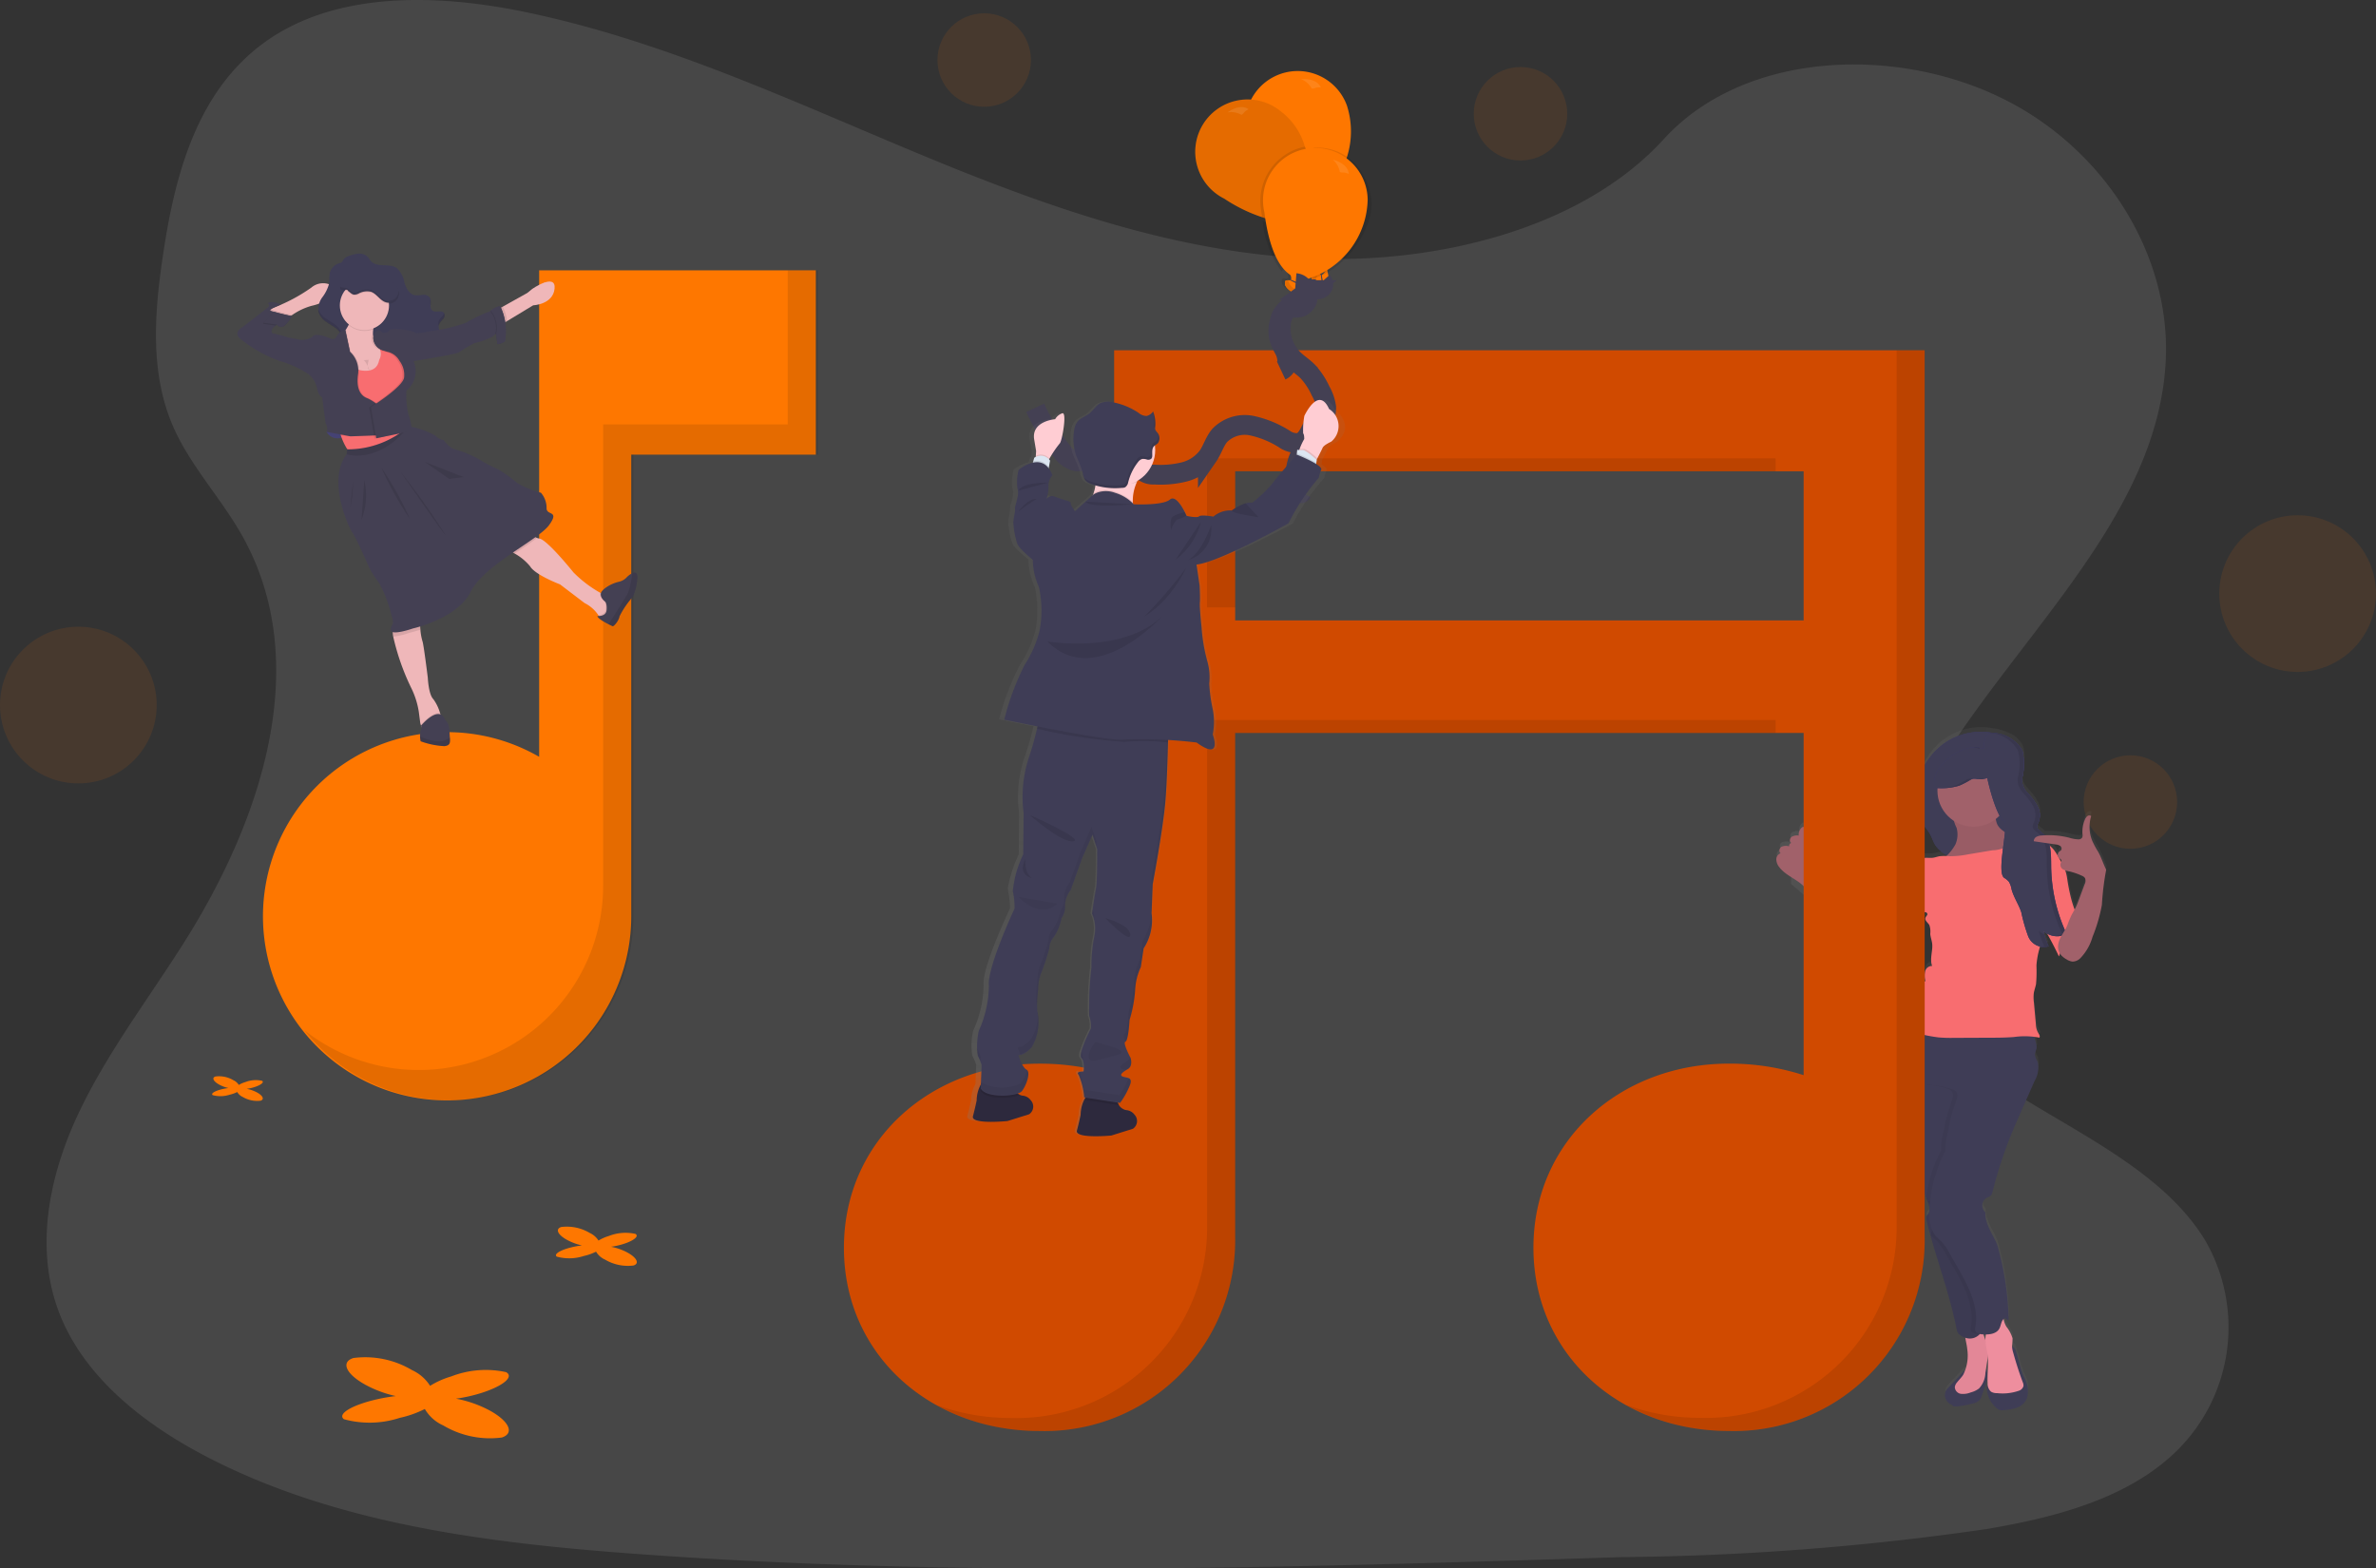 <svg xmlns="http://www.w3.org/2000/svg" xmlns:xlink="http://www.w3.org/1999/xlink" width="120" height="79.224" viewBox="0 0 120 79.224">
  <rect x="0" y="0" width="120" height="79.224" fill="#333333" stroke="none"/>
  <defs>
    <linearGradient id="linear-gradient" x1="-0.232" y1="0.5" x2="0.769" y2="0.5" gradientUnits="objectBoundingBox">
      <stop offset="0" stop-color="gray" stop-opacity="0.251"/>
      <stop offset="0.54" stop-color="gray" stop-opacity="0.122"/>
      <stop offset="1" stop-color="gray" stop-opacity="0.102"/>
    </linearGradient>
    <linearGradient id="linear-gradient-2" x1="-3.46" y1="0.929" x2="-3.46" y2="-0.082" xlink:href="#linear-gradient"/>
  </defs>
  <g id="undraw_compose_music_ovo2" transform="translate(0 -0.005)">
    <circle id="Ellipse_91" data-name="Ellipse 91" cx="2.361" cy="2.361" r="2.361" transform="translate(105.235 38.155)" fill="#fe7700" opacity="0.1"/>
    <circle id="Ellipse_92" data-name="Ellipse 92" cx="3.957" cy="3.957" r="3.957" transform="translate(112.085 26.031)" fill="#fe7700" opacity="0.1"/>
    <circle id="Ellipse_93" data-name="Ellipse 93" cx="2.361" cy="2.361" r="2.361" transform="translate(47.346 0.676)" fill="#fe7700" opacity="0.1"/>
    <circle id="Ellipse_94" data-name="Ellipse 94" cx="2.361" cy="2.361" r="2.361" transform="translate(74.432 3.39)" fill="#fe7700" opacity="0.1"/>
    <circle id="Ellipse_95" data-name="Ellipse 95" cx="3.957" cy="3.957" r="3.957" transform="translate(0 31.661)" fill="#fe7700" opacity="0.1"/>
    <path id="Path_64" data-name="Path 64" d="M135.992,100.178c-7.065-.263-13.795-2.713-20.221-5.394s-12.791-5.65-19.682-7.07c-4.436-.914-9.508-1.044-13.082,1.511-3.444,2.463-4.556,6.7-5.15,10.639-.45,2.963-.714,6.081.517,8.854.855,1.926,2.373,3.544,3.424,5.388,3.654,6.417,1.071,14.331-2.889,20.6-1.856,2.939-4.011,5.742-5.444,8.871s-2.1,6.714-.848,9.906c1.242,3.166,4.2,5.539,7.413,7.205,6.516,3.394,14.192,4.367,21.682,4.913,16.574,1.218,33.238.691,49.857.163a135.809,135.809,0,0,0,18.378-1.419c3.36-.568,6.829-1.468,9.267-3.642A8.76,8.76,0,0,0,181,149.807c-3.48-5.8-13.1-7.246-15.536-13.474-1.338-3.428.036-7.247,1.983-10.426,4.174-6.821,11.171-12.8,11.539-20.6.253-5.349-3.11-10.716-8.311-13.25-5.452-2.656-13.011-2.322-17.031,2.074C149.508,98.675,142.23,100.412,135.992,100.178Z" transform="translate(-69.604 -87.11)" fill="#fff" opacity="0.1"/>
    <path id="Path_65" data-name="Path 65" d="M872.34,430.1a.646.646,0,0,0,.145.378,2.147,2.147,0,0,0,.581.493v.592a18.276,18.276,0,0,1,2.106,2.011,5.981,5.981,0,0,0,1.192,1.454,1.074,1.074,0,0,0,.444.236h.03a.463.463,0,0,1-.17.109.4.4,0,0,0,.476.342.8.8,0,0,0,.236-.118l.692-.448a1.986,1.986,0,0,0,.322-.241c.129-.13.218-.293.345-.426.218-.227.528-.362.68-.635a3.079,3.079,0,0,0,.17-.559c.038-.122.094-.238.131-.36a1.294,1.294,0,0,0,.045-.225c.024.021.049.042.075.061.054-.035.156.057.132.116s-.082.1-.1.163c-.044.14.129.243.2.371a.988.988,0,0,1,.043.437c.008.145.074.32.095.483.05.38-.138.781,0,1.14a.359.359,0,0,0-.355.276,1.045,1.045,0,0,0,.014.486.668.668,0,0,0-.328.61.15.15,0,0,1-.015.109.155.155,0,0,1-.062.036.616.616,0,0,0-.38.572.186.186,0,0,1-.1.213.712.712,0,0,0-.265.557.4.4,0,0,0,.188.365h.008a1.964,1.964,0,0,0-.655,1.243,5.1,5.1,0,0,0,.085,1.287h.039v.032a.571.571,0,0,0,.062.186,2.659,2.659,0,0,1,.235.956.851.851,0,0,0,.033.241,1.212,1.212,0,0,0,.123.212,2.25,2.25,0,0,1,.228.8,6.3,6.3,0,0,0,.278,1.045,2.957,2.957,0,0,1,.315,1.419,1.416,1.416,0,0,0-.044.35,1.025,1.025,0,0,0,.138.368,3.408,3.408,0,0,1,.153.341.276.276,0,0,0,.068.185c.013.036.024.073.035.109s.019.058.027.087a1.114,1.114,0,0,1,.034.148l-.007.115v.109a.272.272,0,0,1-.052.1.4.4,0,0,1-.028.032l-.026.029a.2.2,0,0,0-.029.043h0a.309.309,0,0,0,0,.175c.027.118.057.236.086.353.009.036.018.071.027.109.024.092.048.185.073.276v.012l.016.061.062.225c.013.045.026.088.038.133l.048.163q.056.19.115.38a39.765,39.765,0,0,1,1.065,3.883.418.418,0,0,0,.156.234.9.9,0,0,0,.272.146c.025.193.087.429.1.546a2.65,2.65,0,0,1-.1,1.134.091.091,0,0,0-.083.026,3.36,3.36,0,0,0-.25.265l-.512.546a.847.847,0,0,0-.116.141.492.492,0,0,0-.049.4.546.546,0,0,0,.263.312.434.434,0,0,1,.083.047.493.493,0,0,0,.051.044.2.2,0,0,0,.109.021,3.9,3.9,0,0,0,.859-.146.689.689,0,0,0,.355-.167.664.664,0,0,0,.121-.236l.1-.284a3.249,3.249,0,0,0,.156-.529,1.091,1.091,0,0,0-.027-.546.11.11,0,0,0-.026.045c.025-.158.049-.318.074-.477.008-.047.014-.095.021-.144.033.425-.029.853-.01,1.278a1.5,1.5,0,0,0-.043.239,1.446,1.446,0,0,0,.507,1.05.52.52,0,0,0,.174.091.615.615,0,0,0,.179,0,2.285,2.285,0,0,0,.681-.129.838.838,0,0,0,.49-.465,1.09,1.09,0,0,0,.049-.336,1.3,1.3,0,0,0-.032-.355,2.719,2.719,0,0,0-.179-.414,3.951,3.951,0,0,1-.2-.609l-.095-.346c-.026-.1-.054-.2-.087-.293a.491.491,0,0,0-.121-.23c-.039-.031-.066-.033-.083-.015v-.037a3.922,3.922,0,0,0,.025-.4,1.717,1.717,0,0,0-.312-.591,1.152,1.152,0,0,1-.124-.312c-.006-.024-.011-.047-.015-.072a.252.252,0,0,1,.062-.04l.194.109a14.9,14.9,0,0,0-.581-3.837c-.218-.522-.639-1.066-.592-1.628a.459.459,0,0,1,.051-.731c.084-.046.188-.068.246-.145a.4.4,0,0,0,.056-.141,22.336,22.336,0,0,1,1.079-3.237c.1-.23.2-.459.3-.687l.338-.77.413-.937a1.3,1.3,0,0,0,.149-.993.841.841,0,0,1-.132-.379,2.4,2.4,0,0,1,.081-.25.624.624,0,0,0-.021-.272c-.027-.118-.058-.236-.09-.353a1.967,1.967,0,0,1,.263.05c.052-.088-.032-.191-.083-.281a.949.949,0,0,1-.095-.39l-.109-1.1a1.956,1.956,0,0,1-.009-.458c.022-.162.084-.316.116-.477a7.337,7.337,0,0,0,.02-.943,4.229,4.229,0,0,1,.144-.821c.01-.04.018-.08.028-.12a.655.655,0,0,0,.158.027h.135a.427.427,0,0,0,.06-.015h.013a.672.672,0,0,0,.064-.025c-.026-.056-.05-.109-.073-.168-.01-.023-.019-.046-.027-.069s-.025-.064-.036-.1-.022-.06-.032-.09-.016-.05-.024-.075-.021-.069-.031-.109-.02-.072-.029-.109l.016-.034a.955.955,0,0,0,.18.123c.218.377.416.764.6,1.155a.367.367,0,0,0,.056-.141.678.678,0,0,0,.078.1,1.156,1.156,0,0,0,.254.187.656.656,0,0,0,.3.109.562.562,0,0,0,.385-.167,2.571,2.571,0,0,0,.623-1.092,8.222,8.222,0,0,0,.47-1.608,13.621,13.621,0,0,1,.218-1.784c-.152-.3-.248-.634-.418-.926a4.133,4.133,0,0,1-.288-.54,1.866,1.866,0,0,1-.051-1.249.171.171,0,0,0-.2.011.419.419,0,0,0-.12.175,1.551,1.551,0,0,0-.119.734.292.292,0,0,1-.021.179.225.225,0,0,1-.194.082,1.672,1.672,0,0,1-.45-.082,4.179,4.179,0,0,0-1.253-.122.99.99,0,0,0-.109-.109l-.047-.038-.048-.037-.024-.02a.535.535,0,0,1-.046-.04.3.3,0,0,1-.109-.191.245.245,0,0,1,0-.028.208.208,0,0,1,0-.026.374.374,0,0,1,.025-.076q.011-.025.024-.049l.012-.025c0-.008.008-.016.012-.024a.727.727,0,0,0,.035-.092.7.7,0,0,0,.023-.1.71.71,0,0,0,.01-.1v-.147a1,1,0,0,0-.04-.194,1.076,1.076,0,0,0-.052-.14,1.525,1.525,0,0,0-.093-.172,2.64,2.64,0,0,0-.234-.318l-.064-.075-.065-.074a2.572,2.572,0,0,1-.19-.233.9.9,0,0,1-.109-.194c-.009-.023-.016-.046-.023-.07a.709.709,0,0,1-.02-.135v-.045a1.667,1.667,0,0,1,.009-.182c.009-.085.021-.171.033-.259.008-.058.016-.116.024-.174a.579.579,0,0,1,.011-.086c.006-.058.013-.116.017-.174a1.66,1.66,0,0,0-.028-.505.945.945,0,0,0-.051-.162,1.015,1.015,0,0,0-.109-.2,1.42,1.42,0,0,0-.607-.473,2.8,2.8,0,0,0-.556-.178c-.076-.016-.152-.031-.227-.043a3.18,3.18,0,0,0-3.057,1.092,4.236,4.236,0,0,0-.826,1.619,2.312,2.312,0,0,0,.261,1.765c.141.218.328.4.451.627.1.183.164.39.274.569a1.343,1.343,0,0,0,.606.51l-.048.044a1.469,1.469,0,0,0-.339.007c-.116.02-.228.064-.345.079-.144.019-.292-.01-.437.009a1.378,1.378,0,0,0-.693.4,1.219,1.219,0,0,0-.514.764v.009l-.16.218a.867.867,0,0,0-.1.158,2.669,2.669,0,0,0-.063.489,1.048,1.048,0,0,1-.127.291,6.571,6.571,0,0,1-.546.814,1.381,1.381,0,0,1-.339.336.612.612,0,0,1-.354.1,2.268,2.268,0,0,1-.517-.346,3.344,3.344,0,0,1-.457-.569c-.26-.374.546.746.286.37l-2.33-3.882a3.164,3.164,0,0,1-.092-.552c0-.071-.029-.165-.1-.167a.124.124,0,0,0-.082.039.474.474,0,0,0-.152.4.56.56,0,0,0-.357.063.2.2,0,0,0-.045.29v.029a.155.155,0,0,0-.082.164.554.554,0,0,0-.383.019c-.115.064-.158.253-.047.327A.335.335,0,0,0,872.34,430.1Zm14.594.557a1.8,1.8,0,0,0,.2.052,3.259,3.259,0,0,1,.633.218.347.347,0,0,1,.165.123.367.367,0,0,1-.02.31l-.288.778c-.046.122-.091.245-.147.361-.022.047-.047.094-.072.14q-.013-.039-.026-.075a6.369,6.369,0,0,1-.207-.725c-.048-.212-.089-.426-.122-.64a3.116,3.116,0,0,0-.121-.544Zm-.3-.61.022.015a.245.245,0,0,1,.076.052.117.117,0,0,1,0,.109Zm-.521-.75.345.05a.454.454,0,0,1,.233.08.156.156,0,0,1,.032.218.521.521,0,0,1-.076.051.218.218,0,0,0-.082.226,2.443,2.443,0,0,0-.2-.307,1.526,1.526,0,0,0-.23-.236C886.127,429.354,886.121,429.325,886.112,429.3ZM882.8,454.116a.164.164,0,1,1,.107.31Z" transform="translate(-782.608 -386.905)" fill="url(#linear-gradient)"/>
    <path id="Path_66" data-name="Path 66" d="M940.032,425.837a1.82,1.82,0,0,1,1.495.889,2.941,2.941,0,0,1,0,1.358,1.031,1.031,0,0,0,.013.361,1.267,1.267,0,0,0,.316.5,2.642,2.642,0,0,1,.456.639.931.931,0,0,1,.031.764.554.554,0,0,0-.075.2c-.008.156.155.254.275.354.45.372.43,1.05.437,1.638a8.267,8.267,0,0,0,.782,3.454,1.056,1.056,0,0,1-1.181-.154,3.973,3.973,0,0,0,.269.773.849.849,0,0,1-1.03-.5,8.484,8.484,0,0,1-.349-1.216c-.131-.4-.381-.752-.49-1.155a1.111,1.111,0,0,0-.136-.386.981.981,0,0,0-.24-.2,2.337,2.337,0,0,1-.846-1.148,4.5,4.5,0,0,1-1.419.164,1.562,1.562,0,0,1-1.21-.665c-.109-.179-.171-.385-.274-.569-.126-.225-.311-.409-.452-.626a2.309,2.309,0,0,1-.26-1.763,4.2,4.2,0,0,1,.826-1.617A3.2,3.2,0,0,1,940.032,425.837Z" transform="translate(-839.386 -388.811)" fill="#3a3768"/>
    <path id="Path_67" data-name="Path 67" d="M940.032,425.837a1.82,1.82,0,0,1,1.495.889,2.941,2.941,0,0,1,0,1.358,1.031,1.031,0,0,0,.013.361,1.267,1.267,0,0,0,.316.5,2.642,2.642,0,0,1,.456.639.931.931,0,0,1,.031.764.554.554,0,0,0-.075.2c-.008.156.155.254.275.354.45.372.43,1.05.437,1.638a8.267,8.267,0,0,0,.782,3.454,1.056,1.056,0,0,1-1.181-.154,3.973,3.973,0,0,0,.269.773.849.849,0,0,1-1.03-.5,8.484,8.484,0,0,1-.349-1.216c-.131-.4-.381-.752-.49-1.155a1.111,1.111,0,0,0-.136-.386.981.981,0,0,0-.24-.2,2.337,2.337,0,0,1-.846-1.148,4.5,4.5,0,0,1-1.419.164,1.562,1.562,0,0,1-1.21-.665c-.109-.179-.171-.385-.274-.569-.126-.225-.311-.409-.452-.626a2.309,2.309,0,0,1-.26-1.763,4.2,4.2,0,0,1,.826-1.617A3.2,3.2,0,0,1,940.032,425.837Z" transform="translate(-839.386 -388.811)" fill="#3f3d56"/>
    <path id="Path_68" data-name="Path 68" d="M992.3,486.729c.034.218.074.428.123.641a6.085,6.085,0,0,0,.206.723.7.7,0,0,1,.064.328.612.612,0,0,1-.08.2,3.7,3.7,0,0,0-.675,1.512.814.814,0,0,1-.074.4q-.318-.681-.7-1.33a4.1,4.1,0,0,1-.639-1.428,2.715,2.715,0,0,1,.009-.734,1.6,1.6,0,0,1,.264-.772c.18-.236.677-.593,1-.52C992.178,485.843,992.255,486.424,992.3,486.729Z" transform="translate(-887.878 -442.218)" fill="#f86d70"/>
    <path id="Path_69" data-name="Path 69" d="M877.252,475a3.252,3.252,0,0,1-1.008-.563,3.292,3.292,0,0,1-.458-.568l-.842-1.216a2.195,2.195,0,0,1-.448-.941,3.1,3.1,0,0,1-.842-1.91c0-.072-.028-.165-.1-.167a.126.126,0,0,0-.083.039.475.475,0,0,0-.151.4.56.56,0,0,0-.357.062c-.1.072-.127.25-.019.31a.154.154,0,0,0-.109.174.546.546,0,0,0-.383.019c-.109.064-.158.252-.047.328a.327.327,0,0,0-.218.32.641.641,0,0,0,.145.377c.328.437.9.609,1.269,1a2.9,2.9,0,0,1,.328.437l1.086,1.653a5.939,5.939,0,0,0,1.192,1.451,1.078,1.078,0,0,0,.443.236.49.49,0,0,0,.466-.129.762.762,0,0,0,.136-.465C877.281,475.566,877.233,475.276,877.252,475Z" transform="translate(-782.474 -427.865)" fill="#a1616a"/>
    <path id="Path_70" data-name="Path 70" d="M950.351,721.339a.951.951,0,0,0-.116.141.492.492,0,0,0-.049.4.546.546,0,0,0,.263.311.507.507,0,0,1,.083.048.5.5,0,0,0,.051.044.2.2,0,0,0,.109.021,3.971,3.971,0,0,0,.859-.146.69.69,0,0,0,.355-.167.707.707,0,0,0,.121-.235l.1-.284a3.34,3.34,0,0,0,.157-.528,1.1,1.1,0,0,0-.028-.546.178.178,0,0,0-.038.109,1.211,1.211,0,0,1-.218.53.543.543,0,0,1-.085.109.556.556,0,0,1-.255.109,3.136,3.136,0,0,1-.546.07.168.168,0,0,1-.074-.009.13.13,0,0,1-.062-.077.328.328,0,0,1,0-.218c.049-.138.184-.228.25-.36.048-.1-.019-.2-.118-.122a3.064,3.064,0,0,0-.25.265Z" transform="translate(-851.936 -651.259)" fill="#3f3d56"/>
    <path id="Path_71" data-name="Path 71" d="M955.4,702.559a2.166,2.166,0,0,1-.2,1.334c-.09.139-.211.254-.313.384a.451.451,0,0,0-.109.232.354.354,0,0,0,.308.342,1.018,1.018,0,0,0,.495-.071,1.191,1.191,0,0,0,.42-.2,1.212,1.212,0,0,0,.319-.773l.1-.655a2.061,2.061,0,0,0,.037-.477,2.121,2.121,0,0,0-.128-.514l-.168-.491a.231.231,0,0,0-.074-.122.218.218,0,0,0-.128-.023c-.16.008-.565.067-.643.236C955.25,701.915,955.394,702.387,955.4,702.559Z" transform="translate(-856.049 -634.444)" fill="#ee8e9e"/>
    <path id="Path_72" data-name="Path 72" d="M955.4,702.559a2.166,2.166,0,0,1-.2,1.334c-.09.139-.211.254-.313.384a.451.451,0,0,0-.109.232.354.354,0,0,0,.308.342,1.018,1.018,0,0,0,.495-.071,1.191,1.191,0,0,0,.42-.2,1.212,1.212,0,0,0,.319-.773l.1-.655a2.061,2.061,0,0,0,.037-.477,2.121,2.121,0,0,0-.128-.514l-.168-.491a.231.231,0,0,0-.074-.122.218.218,0,0,0-.128-.023c-.16.008-.565.067-.643.236C955.25,701.915,955.394,702.387,955.4,702.559Z" transform="translate(-856.049 -634.444)" opacity="0.05"/>
    <path id="Path_73" data-name="Path 73" d="M927.546,577.509a.04.04,0,0,0,0,.012.547.547,0,0,0,.061.186,2.681,2.681,0,0,1,.236.955.81.81,0,0,0,.032.241,1.274,1.274,0,0,0,.123.212,2.247,2.247,0,0,1,.228.8,6.29,6.29,0,0,0,.278,1.044,2.95,2.95,0,0,1,.316,1.419,1.425,1.425,0,0,0-.044.349,1.011,1.011,0,0,0,.136.368,3.38,3.38,0,0,1,.154.341c.045.116.093.252.13.38a.516.516,0,0,1-.028.468.53.53,0,0,0-.084.1.273.273,0,0,0,0,.177q.088.373.19.746c.052.194.109.388.165.581.421,1.413.9,2.811,1.18,4.258.04.209.307.358.514.4a.67.67,0,0,0,.591-.158.366.366,0,0,0,.042-.04,1.241,1.241,0,0,0,.233-.915c-.073-1.489-.823-2.852-1.18-4.3a8.275,8.275,0,0,1-.231-1.595,16.665,16.665,0,0,1,.391-5.424,1.391,1.391,0,0,0,.04-1.092,1.065,1.065,0,0,0-.561-.411,3.614,3.614,0,0,0-2.8.072.906.906,0,0,0,0,.109,1.108,1.108,0,0,1-.057.5A.6.6,0,0,0,927.546,577.509Z" transform="translate(-831.788 -522.947)" fill="#3f3d56"/>
    <path id="Path_74" data-name="Path 74" d="M971.1,710.838l.095.346a3.865,3.865,0,0,0,.2.609,2.647,2.647,0,0,1,.18.413,1.339,1.339,0,0,1,.031.355,1.087,1.087,0,0,1-.049.335.838.838,0,0,1-.49.465,2.316,2.316,0,0,1-.68.128.544.544,0,0,1-.179,0,.5.5,0,0,1-.174-.091,1.435,1.435,0,0,1-.506-1.049,1.28,1.28,0,0,1,.053-.267c.024-.033.263.1.16.218-.151.167.292.081.516.067a2.08,2.08,0,0,0,.293-.048l.364-.078c.119-.026.257-.067.3-.181s-.05-.25-.121-.36a2.36,2.36,0,0,1-.284-1c-.009-.069-.094-.511.082-.373a.494.494,0,0,1,.122.23C971.047,710.643,971.074,710.74,971.1,710.838Z" transform="translate(-869.188 -642.26)" fill="#3f3d56"/>
    <path id="Path_75" data-name="Path 75" d="M941.626,639.7a.5.5,0,0,0,.028-.467c-.018-.059-.035-.117-.055-.175l1.429-.483c0,.128.011.255.016.383a8.3,8.3,0,0,0,.231,1.6c.357,1.447,1.107,2.809,1.18,4.3a1.193,1.193,0,0,1-.273.957.676.676,0,0,1-.592.157c-.206-.045-.474-.194-.514-.4-.283-1.446-.764-2.845-1.18-4.258q-.2-.655-.355-1.328a.275.275,0,0,1,0-.176A.528.528,0,0,1,941.626,639.7Z" transform="translate(-844.244 -578.371)" opacity="0.05"/>
    <path id="Path_76" data-name="Path 76" d="M969.974,696a1.725,1.725,0,0,1,.311.589,3.351,3.351,0,0,1-.025.4,1.266,1.266,0,0,0,.06.328q.207.753.48,1.487a.407.407,0,0,1,.038.2.356.356,0,0,1-.237.236,2.5,2.5,0,0,1-1.092.12.571.571,0,0,1-.308-.072.535.535,0,0,1-.174-.429c-.025-.464.053-.93,0-1.392-.017-.168-.053-.334-.08-.5a1.464,1.464,0,0,1,.022-.7,1.6,1.6,0,0,1,.261-.437,1.368,1.368,0,0,1,.364-.362c.044-.026.167-.109.211-.056.023.025.013.093.016.124a1.268,1.268,0,0,0,.025.144A1.19,1.19,0,0,0,969.974,696Z" transform="translate(-868.642 -628.987)" fill="#ee8e9e"/>
    <path id="Path_77" data-name="Path 77" d="M930.073,578.071a.4.4,0,0,1,.027.327c-.048.2-.127.387-.191.58a8.04,8.04,0,0,0-.247,1.053,3.083,3.083,0,0,0-.134,1,7.154,7.154,0,0,0-.764,2.381c-.03.213.444.489.437.7-.017.428-.359.462-.109.8.012.017-.1.4-.081.416.1.123.232.218.343.337a2.58,2.58,0,0,1,.361.53c.655,1.177,1.593,2.511,1.3,3.821a.234.234,0,0,0,.125.236.645.645,0,0,0,.275.063h.046a1.241,1.241,0,0,0,.233-.915c-.073-1.489-.823-2.852-1.18-4.3a8.276,8.276,0,0,1-.231-1.595,16.662,16.662,0,0,1,.391-5.424,1.391,1.391,0,0,0,.04-1.092,1.065,1.065,0,0,0-.561-.41,3.613,3.613,0,0,0-2.8.072.858.858,0,0,0,0,.109,1.108,1.108,0,0,1-.057.5.609.609,0,0,0-.056.218s-.026-.289-.026-.285c.584.084,1.193.465,1.777.546a4.053,4.053,0,0,1,.891.2A.386.386,0,0,1,930.073,578.071Z" transform="translate(-831.488 -522.93)" opacity="0.05"/>
    <path id="Path_78" data-name="Path 78" d="M933.263,558.637c.079.25.148.5.207.757a.619.619,0,0,1,.021.271,2.365,2.365,0,0,0-.081.25.836.836,0,0,0,.132.378,1.3,1.3,0,0,1-.147.993l-.414.936-.338.764c-.1.228-.2.456-.3.687a22.336,22.336,0,0,0-1.078,3.233.4.4,0,0,1-.056.141c-.058.076-.162.1-.246.145a.457.457,0,0,0-.05.73c-.048.562.373,1.1.591,1.625a14.987,14.987,0,0,1,.581,3.832l-.194-.109c-.187.085-.18.349-.279.527-.151.268-.519.307-.825.286a.644.644,0,0,1-.276-.063.233.233,0,0,1-.123-.236c.289-1.31-.655-2.647-1.3-3.821a2.539,2.539,0,0,0-.361-.528c-.109-.117-.239-.218-.343-.338a1.833,1.833,0,0,1-.3-1.281,7.174,7.174,0,0,1,.815-3.024,3.1,3.1,0,0,1,.135-1,7.874,7.874,0,0,1,.246-1.053c.065-.193.143-.382.191-.58a.4.4,0,0,0-.026-.328.384.384,0,0,0-.185-.119,4.1,4.1,0,0,0-.891-.2l-2.007-.288a5.1,5.1,0,0,1-.085-1.286,1.977,1.977,0,0,1,1.419-1.655.3.3,0,0,1,.261.016A10.462,10.462,0,0,1,933.263,558.637Z" transform="translate(-830.638 -506.679)" fill="#3f3d56"/>
    <path id="Path_79" data-name="Path 79" d="M950.321,455.674a.984.984,0,0,0,.087.574.9.9,0,0,0,.228.252,1.69,1.69,0,0,0,.662.328.7.7,0,0,1,.4.173c.141.17.047.427-.073.612a1.567,1.567,0,0,1-.867.717c-.3.081-.612.032-.915.084-.218.038-.426.129-.642.18a1.894,1.894,0,0,1-1.747-.486,2.493,2.493,0,0,0,.822-.88,1.251,1.251,0,0,0,.062-.841,1.868,1.868,0,0,1-.2-.821.86.86,0,0,1,.6-.567,3.861,3.861,0,0,1,.757-.153c.141-.02,1.039-.218,1.092-.12.032.056-.155.383-.178.455A1.756,1.756,0,0,0,950.321,455.674Z" transform="translate(-849.519 -414.567)" fill="#a1616a"/>
    <path id="Path_80" data-name="Path 80" d="M950.321,455.674a.984.984,0,0,0,.087.574.9.9,0,0,0,.228.252,1.69,1.69,0,0,0,.662.328.7.7,0,0,1,.4.173c.141.17.047.427-.073.612a1.567,1.567,0,0,1-.867.717c-.3.081-.612.032-.915.084-.218.038-.426.129-.642.18a1.894,1.894,0,0,1-1.747-.486,2.493,2.493,0,0,0,.822-.88,1.251,1.251,0,0,0,.062-.841,1.868,1.868,0,0,1-.2-.821.86.86,0,0,1,.6-.567,3.861,3.861,0,0,1,.757-.153c.141-.02,1.039-.218,1.092-.12.032.056-.155.383-.178.455A1.756,1.756,0,0,0,950.321,455.674Z" transform="translate(-849.519 -414.567)" opacity="0.05"/>
    <circle id="Ellipse_96" data-name="Ellipse 96" cx="1.822" cy="1.822" r="1.822" transform="translate(97.85 38.118)" fill="#a1616a"/>
    <path id="Path_81" data-name="Path 81" d="M934.2,475.484l-1.235.207a4.624,4.624,0,0,1-.923.093,2.644,2.644,0,0,0-.509,0c-.117.02-.228.064-.346.079-.144.019-.29-.009-.437.01a1.377,1.377,0,0,0-.693.4,1.207,1.207,0,0,0-.513.764.22.22,0,0,0,.014.109.321.321,0,0,0,.092.1,2.927,2.927,0,0,1,.516.71,2.741,2.741,0,0,0,.613.662c.055-.035.157.057.133.116s-.082.1-.1.163c-.044.14.129.242.2.371a1,1,0,0,1,.044.437c.008.146.073.32.095.484.049.379-.138.778,0,1.138a.357.357,0,0,0-.355.276,1.041,1.041,0,0,0,.014.485.667.667,0,0,0-.327.609.109.109,0,0,1-.079.145.614.614,0,0,0-.379.571.281.281,0,0,1-.011.121.265.265,0,0,1-.09.092.712.712,0,0,0-.265.557.408.408,0,0,0,.188.365,3.4,3.4,0,0,0,.83.247,7.432,7.432,0,0,0,.8.142,7.209,7.209,0,0,0,.752.023l1.653-.007c.464,0,.929,0,1.393-.035a3.951,3.951,0,0,1,1.294.031c.052-.088-.032-.191-.083-.281a.94.94,0,0,1-.095-.389l-.1-1.1a1.932,1.932,0,0,1-.009-.456c.023-.163.084-.317.116-.477a7.326,7.326,0,0,0,.02-.942,4.207,4.207,0,0,1,.144-.82l.328-1.348a5.219,5.219,0,0,1,.162-.676q.377-.972.792-1.926a.2.2,0,0,0-.014-.17l-.273-.49a3.142,3.142,0,0,0-.25-.4,1.578,1.578,0,0,0-.922-.567,1.631,1.631,0,0,0-1.072.159c-.128.068-.246.152-.375.218A1.537,1.537,0,0,1,934.2,475.484Z" transform="translate(-833.568 -432.532)" fill="#f86d70"/>
    <path id="Path_82" data-name="Path 82" d="M914.109,491.5l-.43.574a.736.736,0,0,0-.1.158,2.572,2.572,0,0,0-.064.487,1.011,1.011,0,0,1-.126.291,6.713,6.713,0,0,1-.546.814,1.46,1.46,0,0,1-.34.336.563.563,0,0,1-.459.081.287.287,0,0,1,.151.136,1.666,1.666,0,0,1,.109,1.066,1.092,1.092,0,0,1-.12.349.524.524,0,0,1-.274.237.4.4,0,0,0,.476.342.793.793,0,0,0,.236-.118l.691-.448a1.835,1.835,0,0,0,.322-.241c.129-.129.218-.292.345-.425.218-.226.528-.361.68-.634a2.986,2.986,0,0,0,.169-.559c.038-.121.095-.237.131-.359a1.6,1.6,0,0,0-.142-1.151A4.919,4.919,0,0,0,914.109,491.5Z" transform="translate(-817.859 -447.348)" fill="#f86d70"/>
    <path id="Path_83" data-name="Path 83" d="M945.3,428.055a2.39,2.39,0,0,1,.641-.667,2.188,2.188,0,0,1,1.156-.489,1.231,1.231,0,0,1,.52.085c.009-.515.136-.857.457-.806a1.82,1.82,0,0,1,1.495.889,2.941,2.941,0,0,1,0,1.358,1.031,1.031,0,0,0,.013.361,1.266,1.266,0,0,0,.317.5,2.646,2.646,0,0,1,.456.639.93.93,0,0,1,.031.764.554.554,0,0,0-.075.2c-.008.156.155.254.275.354.45.372.43,1.05.437,1.638a8.267,8.267,0,0,0,.782,3.454,1.056,1.056,0,0,1-1.181-.154,3.981,3.981,0,0,0,.269.773.849.849,0,0,1-1.029-.5,8.5,8.5,0,0,1-.349-1.216c-.131-.4-.381-.752-.49-1.155a1.108,1.108,0,0,0-.136-.386.981.981,0,0,0-.24-.2c-.392-.282.186-2.415.033-2.872-.228.049-.647-1.051-.886-2.17a1.13,1.13,0,0,1-.519.052.625.625,0,0,0-.186-.013.5.5,0,0,0-.162.065,3.971,3.971,0,0,1-.551.284,3.171,3.171,0,0,1-1.251.109,1.241,1.241,0,0,1,.177-.894Z" transform="translate(-847.429 -389.153)" fill="#3a3768"/>
    <path id="Path_84" data-name="Path 84" d="M945.3,428.055a2.39,2.39,0,0,1,.641-.667,2.188,2.188,0,0,1,1.156-.489,1.231,1.231,0,0,1,.52.085c.009-.515.136-.857.457-.806a1.82,1.82,0,0,1,1.495.889,2.941,2.941,0,0,1,0,1.358,1.031,1.031,0,0,0,.013.361,1.266,1.266,0,0,0,.317.5,2.646,2.646,0,0,1,.456.639.93.93,0,0,1,.031.764.554.554,0,0,0-.075.2c-.008.156.155.254.275.354.45.372.43,1.05.437,1.638a8.267,8.267,0,0,0,.782,3.454,1.056,1.056,0,0,1-1.181-.154,3.981,3.981,0,0,0,.269.773.849.849,0,0,1-1.029-.5,8.5,8.5,0,0,1-.349-1.216c-.131-.4-.381-.752-.49-1.155a1.108,1.108,0,0,0-.136-.386.981.981,0,0,0-.24-.2c-.392-.282.186-2.415.033-2.872-.228.049-.647-1.051-.886-2.17a1.13,1.13,0,0,1-.519.052.625.625,0,0,0-.186-.013.5.5,0,0,0-.162.065,3.971,3.971,0,0,1-.551.284,3.171,3.171,0,0,1-1.251.109,1.241,1.241,0,0,1,.177-.894Z" transform="translate(-847.429 -389.153)" fill="#3f3d56"/>
    <g id="Group_171" data-name="Group 171" transform="translate(98.025 37.017)" opacity="0.1">
      <path id="Path_85" data-name="Path 85" d="M974.473,436.3a8.287,8.287,0,0,1-.782-3.454c0-.584.016-1.262-.437-1.638-.12-.1-.283-.2-.276-.354a.559.559,0,0,1,.076-.2.935.935,0,0,0-.031-.764,2.645,2.645,0,0,0-.456-.639,1.272,1.272,0,0,1-.318-.5,1.092,1.092,0,0,1-.013-.361,2.787,2.787,0,0,0,0-1.358,1.764,1.764,0,0,0-1.437-.879.328.328,0,0,1,.157-.01,1.82,1.82,0,0,1,1.494.889,2.943,2.943,0,0,1,0,1.358,1.029,1.029,0,0,0,.013.361,1.267,1.267,0,0,0,.317.5,2.645,2.645,0,0,1,.456.639.93.93,0,0,1,.031.764.556.556,0,0,0-.076.2c-.008.156.155.254.275.354.45.372.43,1.05.437,1.638a8.269,8.269,0,0,0,.782,3.454,1.02,1.02,0,0,1-.578.109A.988.988,0,0,0,974.473,436.3Z" transform="translate(-968.345 -426.141)"/>
      <path id="Path_86" data-name="Path 86" d="M993.9,518.563a3.907,3.907,0,0,1-.268-.773.993.993,0,0,0,.259.171,4.069,4.069,0,0,0,.218.6.571.571,0,0,1-.352.045A.552.552,0,0,0,993.9,518.563Z" transform="translate(-988.682 -507.785)"/>
      <path id="Path_87" data-name="Path 87" d="M963.337,432.918a1.256,1.256,0,0,0-.347-.082h.042a1.222,1.222,0,0,1,.308.023C963.338,432.877,963.337,432.9,963.337,432.918Z" transform="translate(-961.387 -432.104)"/>
      <path id="Path_88" data-name="Path 88" d="M949.02,447.731a4.009,4.009,0,0,0,.552-.284.483.483,0,0,1,.161-.066.6.6,0,0,1,.17.01.68.68,0,0,0-.118.056,3.985,3.985,0,0,1-.551.284,2.488,2.488,0,0,1-.925.12A2.191,2.191,0,0,0,949.02,447.731Z" transform="translate(-948.31 -445.061)"/>
      <path id="Path_89" data-name="Path 89" d="M965.671,447l.01.049a1.068,1.068,0,0,1-.271.008A1.2,1.2,0,0,0,965.671,447Z" transform="translate(-963.543 -444.723)"/>
    </g>
    <path id="Path_90" data-name="Path 90" d="M992.545,470.958a.666.666,0,0,0,.179.533,1.181,1.181,0,0,0,.253.187.687.687,0,0,0,.3.109.569.569,0,0,0,.385-.168,2.566,2.566,0,0,0,.622-1.086,8.148,8.148,0,0,0,.47-1.606,13.647,13.647,0,0,1,.218-1.783c-.151-.3-.247-.633-.418-.924a4.323,4.323,0,0,1-.288-.54,1.867,1.867,0,0,1-.051-1.247.168.168,0,0,0-.2.01.418.418,0,0,0-.12.175,1.547,1.547,0,0,0-.119.733.291.291,0,0,1-.021.179.225.225,0,0,1-.194.082,1.725,1.725,0,0,1-.45-.081,4.169,4.169,0,0,0-1.385-.115.653.653,0,0,0-.271.065.251.251,0,0,0-.139.226l1.107.163a.458.458,0,0,1,.234.08.158.158,0,0,1,.032.218.435.435,0,0,1-.076.05.228.228,0,0,0,.009.365.232.232,0,0,1,.075.052c.046.061-.014.141-.034.218a.271.271,0,0,0,.133.276.972.972,0,0,0,.309.1,3.257,3.257,0,0,1,.633.218.347.347,0,0,1,.165.123.37.37,0,0,1-.02.31l-.288.777c-.046.122-.091.243-.147.361-.073.152-.164.295-.239.446a4.442,4.442,0,0,0-.18.437C992.884,470.3,992.595,470.538,992.545,470.958Z" transform="translate(-888.599 -423.211)" fill="#a1616a"/>
    <path id="Path_91" data-name="Path 91" d="M454.476,249.17v36.617a12.127,12.127,0,0,0-3.781-.583c-5.444,0-9.866,3.853-9.866,9.3s4.421,9.254,9.866,9.254a9.63,9.63,0,0,0,9.893-9.825V268.5H489.3v17.285a12.123,12.123,0,0,0-3.781-.583c-5.444,0-9.866,3.853-9.866,9.3s4.421,9.254,9.866,9.254a9.63,9.63,0,0,0,9.893-9.825V249.17ZM489.3,262.816H460.59v-7.533H489.3Z" transform="translate(-398.207 -231.473)" fill="#d04a00"/>
    <path id="Path_92" data-name="Path 92" d="M186.069,212.17v24.574a9.3,9.3,0,1,0,4.651,8.035v-23.3h9.323V212.17Z" transform="translate(-158.839 -198.512)" fill="#fe7700"/>
    <path id="Path_93" data-name="Path 93" d="M216.182,717.478a5.933,5.933,0,0,0-1.708-.6,7.813,7.813,0,0,0,1.278-.287c1.11-.352,1.67-.823,1.25-1.053a4.814,4.814,0,0,0-2.772.218,4.279,4.279,0,0,0-1.064.473,2.134,2.134,0,0,0-.914-.794,4.622,4.622,0,0,0-2.961-.61c-.648.205-.374.81.612,1.353a5.911,5.911,0,0,0,1.528.569,9.008,9.008,0,0,0-1.053.187c-1.209.291-1.907.728-1.561.983a4.912,4.912,0,0,0,2.817-.07,5.263,5.263,0,0,0,1.266-.448,2.039,2.039,0,0,0,.93.831,4.624,4.624,0,0,0,2.961.61C217.44,718.628,217.164,718.019,216.182,717.478Z" transform="translate(-191.444 -646.226)" fill="#fe7700"/>
    <path id="Path_94" data-name="Path 94" d="M311.2,655.877a2.893,2.893,0,0,0-.829-.294,3.885,3.885,0,0,0,.62-.139c.539-.171.811-.4.607-.512a2.316,2.316,0,0,0-1.346.109,2.153,2.153,0,0,0-.516.229,1.04,1.04,0,0,0-.443-.385,2.261,2.261,0,0,0-1.438-.3c-.314.1-.181.394.3.655a2.86,2.86,0,0,0,.745.275,4.491,4.491,0,0,0-.512.092c-.586.14-.926.353-.758.475a2.366,2.366,0,0,0,1.367-.034,2.59,2.59,0,0,0,.616-.218.981.981,0,0,0,.451.4,2.263,2.263,0,0,0,1.438.3C311.816,656.435,311.681,656.14,311.2,655.877Z" transform="translate(-279.509 -592.604)" fill="#fe7700"/>
    <path id="Path_95" data-name="Path 95" d="M150.822,585.808a1.813,1.813,0,0,0-.522-.183,2.284,2.284,0,0,0,.391-.087c.337-.109.508-.25.38-.32a1.461,1.461,0,0,0-.842.067,1.336,1.336,0,0,0-.328.143.639.639,0,0,0-.277-.24,1.412,1.412,0,0,0-.9-.186c-.2.062-.109.246.187.41a1.781,1.781,0,0,0,.466.173,2.686,2.686,0,0,0-.321.058c-.367.087-.58.218-.475.3a1.481,1.481,0,0,0,.856-.021,1.622,1.622,0,0,0,.385-.136.607.607,0,0,0,.282.252,1.416,1.416,0,0,0,.9.186C151.2,586.157,151.121,585.973,150.822,585.808Z" transform="translate(-137.84 -530.623)" fill="#fe7700"/>
    <path id="Path_96" data-name="Path 96" d="M215.649,212.17v7.784h-9.323v23.3a9.309,9.309,0,0,1-15.086,7.3,9.31,9.31,0,0,0,16.615-5.774v-23.3h9.323V212.17Z" transform="translate(-175.864 -198.512)" opacity="0.1"/>
    <path id="Path_97" data-name="Path 97" d="M173.87,219.434l.032.238,1.032.146s.084-.063.218-.15a3.208,3.208,0,0,1,1-.467c.54-.109,2.259-.879,1.705-.929s-.5.064-.5.064a.911.911,0,0,0-1.24-.051,8.617,8.617,0,0,1-2.008,1.055C173.964,219.4,173.87,219.434,173.87,219.434Z" transform="translate(-160.391 -203.755)" fill="#efb7b9"/>
    <path id="Path_98" data-name="Path 98" d="M199.18,204.571a1.746,1.746,0,0,1,.495-.127.6.6,0,0,1,.471.157c.067.069.109.157.175.227.314.336.925.085,1.3.346a1.3,1.3,0,0,1,.388.738c.083.272.234.57.511.628a1.516,1.516,0,0,0,.4-.015.4.4,0,0,1,.362.133c.129.2-.049.522.138.662.167.123.469-.049.586.122a.255.255,0,0,1-.04.284,1.971,1.971,0,0,0-.19.238.36.36,0,0,0,.355.526c.118-.012.243-.079.346-.021a.245.245,0,0,1,.109.193.508.508,0,0,1-.456.534,1.129,1.129,0,0,1-.564-.188.709.709,0,0,0-.575-.093.888.888,0,0,0-.231.163,2.534,2.534,0,0,1-.712.421.877.877,0,0,1-.71.032c-.246-.126-.372-.431-.632-.524s-.557.081-.806.228-.582.271-.807.09c-.242-.2-.168-.587-.316-.861a.846.846,0,0,0-.237-.261c-.166-.128-.355-.224-.522-.349a.873.873,0,0,1-.356-.5,1.013,1.013,0,0,1,.2-.71,1.966,1.966,0,0,0,.334-.671c.033-.186,0-.379.043-.562a.693.693,0,0,1,.45-.475c.122-.041.144-.031.206-.139A.437.437,0,0,1,199.18,204.571Z" transform="translate(-181.58 -191.627)" fill="#3f3d56"/>
    <g id="Group_172" data-name="Group 172" transform="translate(16.077 15.106)" opacity="0.1">
      <path id="Path_99" data-name="Path 99" d="M249.452,225.44a.928.928,0,0,1,.02.328A.885.885,0,0,1,249.452,225.44Z" transform="translate(-243.793 -225.44)"/>
      <path id="Path_100" data-name="Path 100" d="M253.267,232.552a.357.357,0,0,0-.037.12.369.369,0,0,1,.013-.306,1.949,1.949,0,0,1,.19-.237.4.4,0,0,0,.055-.109l.009.01a.256.256,0,0,1-.039.283A1.946,1.946,0,0,0,253.267,232.552Z" transform="translate(-247.14 -231.302)"/>
      <path id="Path_101" data-name="Path 101" d="M198.012,230.575c.167.127.355.218.521.35a.831.831,0,0,1,.237.261c.147.274.073.666.316.861.225.181.559.059.808-.089s.533-.328.8-.228.386.4.633.524a.891.891,0,0,0,.71-.032,2.543,2.543,0,0,0,.711-.421.937.937,0,0,1,.231-.164.707.707,0,0,1,.576.094,1.108,1.108,0,0,0,.563.188.513.513,0,0,0,.453-.449.327.327,0,0,1,.024.1.507.507,0,0,1-.453.537,1.134,1.134,0,0,1-.563-.187.719.719,0,0,0-.576-.094.965.965,0,0,0-.231.163,2.546,2.546,0,0,1-.711.423.886.886,0,0,1-.71.032c-.247-.126-.372-.431-.633-.524a1.031,1.031,0,0,0-.8.228c-.248.148-.583.271-.808.088-.242-.2-.168-.586-.316-.861a.841.841,0,0,0-.237-.26c-.165-.128-.354-.224-.521-.35a.873.873,0,0,1-.357-.5.593.593,0,0,1-.011-.131A.913.913,0,0,0,198.012,230.575Z" transform="translate(-197.668 -229.618)"/>
    </g>
    <path id="Path_102" data-name="Path 102" d="M201.814,286.036l-.374.08a.641.641,0,0,0,.938.209C202.947,285.926,201.814,286.036,201.814,286.036Z" transform="translate(-184.951 -264.302)" fill="#4c4981"/>
    <path id="Path_103" data-name="Path 103" d="M201.814,286.036l-.374.08a.641.641,0,0,0,.938.209C202.947,285.926,201.814,286.036,201.814,286.036Z" transform="translate(-184.951 -264.302)" opacity="0.1"/>
    <path id="Path_104" data-name="Path 104" d="M279.32,330.818s.52.269,1,.58a2.7,2.7,0,0,1,.783.648c.258.437,1.51.91,1.51.91l1.242.945a1.776,1.776,0,0,1,.694.612c.035.048.056.079.056.079l.5-.064.262-.341s.067-.751-.451-.742a.712.712,0,0,1-.291-.075,6.156,6.156,0,0,1-1.335-1.021s-1.323-1.653-1.719-1.707a.655.655,0,0,1-.124-.032,4.058,4.058,0,0,1-.983-.66Z" transform="translate(-254.329 -303.434)" fill="#efb7b9"/>
    <path id="Path_105" data-name="Path 105" d="M232.1,365.947a11.844,11.844,0,0,0,.927,2.628,4.174,4.174,0,0,1,.366,1.177l.071.546a.633.633,0,0,0,.079.212,1.159,1.159,0,0,0,.07.109l1-.307s-.058-.229-.145-.492a2.222,2.222,0,0,0-.343-.716c-.243-.239-.279-1.083-.279-1.083s-.2-1.622-.265-1.826a2.816,2.816,0,0,1-.109-.6c-.01-.109-.016-.234-.017-.374a7.651,7.651,0,0,0-.157-1.2l-1.163.211-.031,1.3A.867.867,0,0,0,232.1,365.947Z" transform="translate(-212.24 -333.785)" fill="#efb7b9"/>
    <path id="Path_106" data-name="Path 106" d="M327.25,362.424c.035.048.056.079.056.079l.5-.064.262-.341s.067-.751-.451-.742a.711.711,0,0,1-.292-.075c-.043.225.21.412.21.412s.109.077.08.429C327.6,362.361,327.383,362.412,327.25,362.424Z" transform="translate(-297.026 -331.344)" opacity="0.1"/>
    <path id="Path_107" data-name="Path 107" d="M326.75,354.239c.033.121.347.3.565.41.109.055.191.093.207.1.05.025.314-.269.35-.505a4.4,4.4,0,0,1,.666-.974,2.643,2.643,0,0,0,.234-.922c.024-.322-.109-.348-.267-.275a1.058,1.058,0,0,0-.3.235.8.8,0,0,1-.388.2,1.9,1.9,0,0,0-.558.238c-.153.1-.3.218-.328.328-.058.233.206.429.206.429s.109.076.08.429S326.747,354.228,326.75,354.239Z" transform="translate(-296.581 -323.113)" fill="#444053"/>
    <path id="Path_108" data-name="Path 108" d="M331.93,354.65c.109.055.191.093.207.1.05.025.314-.269.35-.505a4.4,4.4,0,0,1,.666-.974,2.643,2.643,0,0,0,.234-.922c.024-.322-.109-.348-.267-.275a3.636,3.636,0,0,1-.218,1.011C332.742,353.393,332.1,354.382,331.93,354.65Z" transform="translate(-301.195 -323.113)" opacity="0.1"/>
    <path id="Path_109" data-name="Path 109" d="M245.218,417.706l-.01.019a1.169,1.169,0,0,0,.07.109l1-.307s-.058-.229-.145-.492c-.394-.109-.96.58-.96.58Z" transform="translate(-223.907 -381.001)" opacity="0.1"/>
    <path id="Path_110" data-name="Path 110" d="M244.765,418.834a4.069,4.069,0,0,0,1.2.247c.285-.034.3-.166.277-.437-.007-.087-.015-.188-.021-.3-.019-.48-.212-.577-.212-.577-.317-.83-1.228.284-1.228.284l.047.092a1,1,0,0,0-.093.453A1.324,1.324,0,0,0,244.765,418.834Z" transform="translate(-223.52 -381.387)" fill="#444053"/>
    <path id="Path_111" data-name="Path 111" d="M244.768,428.1a4.07,4.07,0,0,0,1.2.247c.285-.034.3-.166.277-.437a.881.881,0,0,1-.678.194,2.667,2.667,0,0,1-.829-.247A1.325,1.325,0,0,0,244.768,428.1Z" transform="translate(-223.524 -390.656)" opacity="0.1"/>
    <path id="Path_112" data-name="Path 112" d="M207.23,233.214l.328,1.419.067.293.6.076.62.079.675-.245a2.278,2.278,0,0,0,.033-1.123.712.712,0,0,0-.312-.412.694.694,0,0,1-.13-.1.569.569,0,0,1-.109-.156.646.646,0,0,1-.058-.226,1.613,1.613,0,0,1,.209-.8s-1.43-.488-1.319-.172c.073.2-.129.56-.279.785-.082.121-.148.205-.148.205Z" transform="translate(-190.109 -215.944)" fill="#efb7b9"/>
    <circle id="Ellipse_97" data-name="Ellipse 97" cx="1.242" cy="1.242" r="1.242" transform="translate(17.169 14.238)" opacity="0.1"/>
    <circle id="Ellipse_98" data-name="Ellipse 98" cx="1.242" cy="1.242" r="1.242" transform="translate(17.164 14.192)" fill="#efb7b9"/>
    <path id="Path_113" data-name="Path 113" d="M206.919,248.6a3.04,3.04,0,0,0,.328.705l1.735.426,1.239-1.3v-.009c-.038-.121-.511-1.651-.169-2.027.358-.392.218-1.5.218-1.5s-.619-.712-.745-.884-.929-.308-.929-.308c.04.055.077.109.109.156a1.528,1.528,0,0,1,.2.419.627.627,0,0,1-.016.455.5.5,0,0,0-.043.117c-.135.593-.753.51-1,.451-.063-.015-.1-.028-.1-.028l-.591.019-.371.012s.169,2.924.129,3.156A.373.373,0,0,0,206.919,248.6Z" transform="translate(-189.708 -226.609)" fill="#f86d70"/>
    <path id="Path_114" data-name="Path 114" d="M206.808,258.369l1.075-.141h-.02c-.063-.015-.1-.028-.1-.028l-.592.019-.37.012S206.8,258.279,206.808,258.369Z" transform="translate(-189.726 -239.517)" fill="#925978"/>
    <path id="Path_115" data-name="Path 115" d="M167.52,208.092l.466.114.735-.1.191-.2Z" transform="translate(-149.232 -185.208)" fill="#925978"/>
    <path id="Path_116" data-name="Path 116" d="M174.63,211l.211.051.086-.091Z" transform="translate(-155.566 -187.925)" fill="#925978"/>
    <path id="Path_117" data-name="Path 117" d="M206.936,245.19c.277.028.533.043.533.043l1.429-.053v-1.492a2.117,2.117,0,0,0-.576-.38c-.249-.086-.546-.35-.487-1.047a1,1,0,0,1,.012-.124,1.6,1.6,0,0,0,.013-.235,1.255,1.255,0,0,0-.4-.919l-.021-.019-.233-1.083a.23.23,0,0,0-.047.007c-.082.121-.148.205-.148.205l-.171.376.328,1.419-.371.012s.169,2.924.129,3.156A.373.373,0,0,0,206.936,245.19Z" transform="translate(-189.726 -223.197)" opacity="0.1"/>
    <path id="Path_118" data-name="Path 118" d="M195.254,245.269l1.429-.052v-1.493a2.131,2.131,0,0,0-.575-.38c-.263-.092-.576-.38-.475-1.171a1.3,1.3,0,0,0-.38-1.161l-.022-.019L195,239.91a.5.5,0,0,0-.368.211.924.924,0,0,1-.086.127.218.218,0,0,1-.287.085c-.151-.067-.8-.341-.944-.072a9.683,9.683,0,0,0-.173,1.868,1.222,1.222,0,0,1,.42.691c.1.457.265.468.265.468L194,244.6s.163.285.041.442" transform="translate(-177.557 -223.224)" fill="#444053"/>
    <path id="Path_119" data-name="Path 119" d="M206,240.292l.243.729.465.04-.022-.019-.233-1.083a.5.5,0,0,0-.368.211A.923.923,0,0,1,206,240.292Z" transform="translate(-189.013 -223.269)" fill="#444053"/>
    <path id="Path_120" data-name="Path 120" d="M173.87,229.942l.032.238,1.032.146s.084-.063.218-.15c-.109-.025-.622-.136-.891-.218-.1-.031-.165-.057-.167-.074s.007-.021.023-.034C173.964,229.908,173.87,229.942,173.87,229.942Z" transform="translate(-160.391 -214.262)" opacity="0.1"/>
    <path id="Path_121" data-name="Path 121" d="M160.5,228.8a6.644,6.644,0,0,0,1.894,1.031,5.012,5.012,0,0,1,1.419.655l.437-1.683-.267-.184a.932.932,0,0,1-.595.132c-.275-.066-.58-.109-.58-.109a4.481,4.481,0,0,0-.741-.2c-.2-.016-.117-.272.08-.407a.425.425,0,0,1,.082-.046.253.253,0,0,0,.328.074.748.748,0,0,0,.192-.179h0a2.492,2.492,0,0,0,.218-.327s-.61-.131-.914-.225c-.1-.031-.165-.057-.167-.074-.009-.07.546-.29.546-.29s-.474-.229-.666-.062c0,0,.124.093.024.185s-1.31,1.023-1.31,1.023S159.886,228.4,160.5,228.8Z" transform="translate(-148.235 -211.582)" fill="#444053"/>
    <path id="Path_122" data-name="Path 122" d="M172,232.349l.647.093a.428.428,0,0,1,.082-.046.253.253,0,0,0,.327.074.748.748,0,0,0,.192-.179h0a2.558,2.558,0,0,0,.177-.276s-.61-.131-.914-.225Z" transform="translate(-158.725 -215.991)" opacity="0.1"/>
    <path id="Path_123" data-name="Path 123" d="M172.34,231.86l.689.1a.253.253,0,0,0,.327.074,1.593,1.593,0,0,0,.41-.509s-.61-.131-.914-.225Z" transform="translate(-159.028 -215.554)" fill="#444053"/>
    <path id="Path_124" data-name="Path 124" d="M280.467,330l-1.147.868s.52.269,1,.58c.422-.286.821-.546,1.123-.787A4.184,4.184,0,0,1,280.467,330Z" transform="translate(-254.329 -303.479)" opacity="0.1"/>
    <path id="Path_125" data-name="Path 125" d="M232.1,365.947a3.885,3.885,0,0,0,.841-.2s.212-.046.526-.151c-.01-.109-.016-.234-.017-.374a7.65,7.65,0,0,0-.157-1.2l-1.163.211-.031,1.3A.867.867,0,0,0,232.1,365.947Z" transform="translate(-212.24 -333.785)" opacity="0.1"/>
    <path id="Path_126" data-name="Path 126" d="M207.675,289.682c.234.346.873,1.818.873,1.818a6.258,6.258,0,0,0,.487.75,6.669,6.669,0,0,1,.623,1.615c.193.575-.057.467-.029.764s1.12-.087,1.12-.087,2.233-.491,2.915-1.856,3.407-2.6,3.959-3.368-.156-.451-.129-.867a1.176,1.176,0,0,0-.287-.764,4.467,4.467,0,0,1-1.2-.492,7.179,7.179,0,0,0-.988-.707,5.5,5.5,0,0,1-.873-.452,5.646,5.646,0,0,0-1.3-.546c-.281-.067-.556-.469-.556-.469s-.174.023-.43-.226a4.3,4.3,0,0,0-1.333-.463,4.634,4.634,0,0,1-3.107,1.165l-.029.255C206.421,287.023,207.442,289.335,207.675,289.682Z" transform="translate(-189.888 -262.795)" fill="#444053"/>
    <path id="Path_127" data-name="Path 127" d="M210.79,285.8s1.588.523,3.138-1.412a4.647,4.647,0,0,1-3.108,1.158Z" transform="translate(-193.28 -262.848)" opacity="0.1"/>
    <path id="Path_128" data-name="Path 128" d="M235.83,305.587s2.133,3.08,2.265,3.192A32.627,32.627,0,0,0,235.83,305.587Z" transform="translate(-215.587 -281.731)" opacity="0.1"/>
    <path id="Path_129" data-name="Path 129" d="M226.8,303.43a16.718,16.718,0,0,1,1.448,2.6A16.825,16.825,0,0,1,226.8,303.43Z" transform="translate(-207.542 -279.81)" opacity="0.1"/>
    <path id="Path_130" data-name="Path 130" d="M217.8,309.2a3.542,3.542,0,0,1-.138,2.01Z" transform="translate(-199.4 -284.95)" opacity="0.1"/>
    <path id="Path_131" data-name="Path 131" d="M212.562,309.88a5.969,5.969,0,0,1-.142,1.338Z" transform="translate(-194.732 -285.555)" opacity="0.1"/>
    <path id="Path_132" data-name="Path 132" d="M196.46,213.7l1.962.769-.718.094Z" transform="translate(-175.012 -190.366)" opacity="0.1"/>
    <path id="Path_133" data-name="Path 133" d="M208.167,215.951c.1.066.18.169.3.184a.467.467,0,0,0,.241-.059.887.887,0,0,1,.619-.084c.288.095.447.427.734.525a.523.523,0,0,0,.275.015.533.533,0,0,0,.155-.063.5.5,0,0,0,.218-.31.642.642,0,0,0-.218-.6,1.34,1.34,0,0,0-.61-.277,6.043,6.043,0,0,0-1.764-.04.257.257,0,0,0-.138.036.819.819,0,0,0-.211.515C207.809,215.936,208.151,215.826,208.167,215.951Z" transform="translate(-190.582 -201.205)" opacity="0.1"/>
    <path id="Path_134" data-name="Path 134" d="M208.117,215.526c.1.064.179.169.3.185a.461.461,0,0,0,.24-.06.888.888,0,0,1,.619-.084c.288.1.447.428.734.525a.513.513,0,0,0,.275.015.5.5,0,0,0,.155-.062.511.511,0,0,0,.225-.31.645.645,0,0,0-.224-.606,1.344,1.344,0,0,0-.61-.276,6.041,6.041,0,0,0-1.764-.042.26.26,0,0,0-.138.037.823.823,0,0,0-.211.515C207.759,215.516,208.1,215.4,208.117,215.526Z" transform="translate(-190.538 -200.826)" fill="#3f3d56"/>
    <path id="Path_135" data-name="Path 135" d="M281,218.77l.188.759.243-.147,1.323-.8s1-.037,1.08-.843-1.114-.008-1.177.054-.207.169-.207.169l-1.231.688Z" transform="translate(-255.825 -203.156)" fill="#efb7b9"/>
    <path id="Path_136" data-name="Path 136" d="M281,229.11l.188.759.243-.147a1.807,1.807,0,0,0-.218-.731Z" transform="translate(-255.825 -213.496)" opacity="0.1"/>
    <path id="Path_137" data-name="Path 137" d="M221.18,245.411l.27,1.583,1.6-.331c-.038-.121-.511-1.651-.169-2.027.358-.392.218-1.5.218-1.5s-.619-.712-.745-.884-.929-.308-.929-.308a.644.644,0,0,1-.058-.226.907.907,0,0,0-.061.169.638.638,0,0,0,.426.632c.027.013.056.025.086.037.048.02.1.038.158.056l.026.008a.9.9,0,0,1,.626.461,1.178,1.178,0,0,1,.234.83C222.808,244.4,221.18,245.411,221.18,245.411Z" transform="translate(-202.536 -224.836)" opacity="0.1"/>
    <path id="Path_138" data-name="Path 138" d="M222,233.969l.27,1.582,1.8-.376a3.252,3.252,0,0,0-.18-.84,4.439,4.439,0,0,1-.1-1.189,1.263,1.263,0,0,0,.362-1.492s2.246-.365,2.284-.437a6.641,6.641,0,0,1,.787-.472,4.215,4.215,0,0,0,.924-.328.98.98,0,0,1,.133-.121.347.347,0,0,1,.044-.028l.06.519h.027a.739.739,0,0,0,.354-.14,2.853,2.853,0,0,0-.229-1.752.208.208,0,0,0-.1,0,1.172,1.172,0,0,0-.388.21l-.032.025-.011.01a7.643,7.643,0,0,0-1.219.582,8.385,8.385,0,0,1-1.784.416s-.709.168-.8.067-1.174-.267-1.264-.109-.342.13-.342.13c-.178-.205-.3-.126-.377-.008a.824.824,0,0,0-.1.228.667.667,0,0,0,.512.669c.057.022.118.044.185.063a.9.9,0,0,1,.626.461,1.176,1.176,0,0,1,.235.83C223.631,232.956,222,233.969,222,233.969Z" transform="translate(-203.266 -213.407)" fill="#444053"/>
    <path id="Path_139" data-name="Path 139" d="M277.6,229a.168.168,0,0,1,.058.007,2.855,2.855,0,0,1,.228,1.753.731.731,0,0,1-.315.137h-.027l-.06-.519a.356.356,0,0,0-.044.028v-.022a1.347,1.347,0,0,0-.257-1.152Z" transform="translate(-252.422 -213.503)" opacity="0.1"/>
    <path id="Path_140" data-name="Path 140" d="M277.675,230.275l.06.519a.726.726,0,0,0,.385-.147,2.853,2.853,0,0,0-.229-1.752c-.142-.044-.392.133-.491.209A1.349,1.349,0,0,1,277.675,230.275Z" transform="translate(-252.618 -213.405)" fill="#444053"/>
    <path id="Path_141" data-name="Path 141" d="M223.682,241.927l.259-.242-.675-.655a.824.824,0,0,0-.1.228A.669.669,0,0,0,223.682,241.927Z" transform="translate(-204.309 -224.222)" fill="#444053"/>
    <path id="Path_142" data-name="Path 142" d="M208.121,219.73c.1.064.179.169.3.185a.462.462,0,0,0,.24-.06.888.888,0,0,1,.619-.084c.288.1.446.428.734.525a.513.513,0,0,0,.275.015.494.494,0,0,0,.392-.511.518.518,0,0,1,0,.231.506.506,0,0,1-.225.31.491.491,0,0,1-.155.062.509.509,0,0,1-.274-.015c-.288-.1-.447-.429-.735-.525a.894.894,0,0,0-.619.084.462.462,0,0,1-.24.06c-.117-.015-.2-.12-.3-.185-.016-.127-.358-.011-.4-.163a.182.182,0,0,1,0-.07C207.8,219.707,208.1,219.611,208.121,219.73Z" transform="translate(-190.553 -205.122)" opacity="0.1"/>
    <path id="Path_143" data-name="Path 143" d="M218.746,253.6s-.143.4.039.537c0,0-.2-.532-.316-.52" transform="translate(-200.122 -235.42)" opacity="0.1"/>
    <path id="Path_144" data-name="Path 144" d="M298.389,217.76s-.923.8-.255.927S298.389,217.76,298.389,217.76Z" transform="translate(-270.873 -203.492)" fill="#efb7b9"/>
    <g id="Group_173" data-name="Group 173" transform="translate(47.271 17.697)" opacity="0.1">
      <path id="Path_145" data-name="Path 145" d="M525.806,420.25H497.094v25.43a9.631,9.631,0,0,1-9.893,9.825,10.933,10.933,0,0,1-3.8-.667,10.648,10.648,0,0,0,5.22,1.322,9.63,9.63,0,0,0,9.893-9.825V420.9h27.293Z" transform="translate(-483.4 -401.573)"/>
      <path id="Path_146" data-name="Path 146" d="M558.42,219.574h1.419V212.7h27.295v-.655H558.42Z" transform="translate(-544.728 -206.584)"/>
      <path id="Path_147" data-name="Path 147" d="M816.085,249.17v44.1a9.631,9.631,0,0,1-9.893,9.825,10.93,10.93,0,0,1-3.8-.667,10.648,10.648,0,0,0,5.221,1.322,9.63,9.63,0,0,0,9.893-9.825V249.17Z" transform="translate(-767.566 -249.17)"/>
    </g>
    <path id="Path_148" data-name="Path 148" d="M627.594,124.2c.7,1.455,1.856,3.11,3.158,2.478a4.29,4.29,0,0,0,1.571-4.771,2.643,2.643,0,1,0-4.729,2.293Z" transform="translate(-564.294 -116.563)" fill="#fe7700"/>
    <path id="Path_149" data-name="Path 149" d="M650.315,180.31s.254-.043.157-.252a.385.385,0,0,0-.031-.053.674.674,0,0,1-.1-.271.984.984,0,0,1,.012-.337l-.693-.046s.27.229.238.349a.069.069,0,0,1-.032.041.11.11,0,0,1-.046.02l-.052.015c-.182.064-.109.156-.109.156C649.686,180.231,650.315,180.31,650.315,180.31Z" transform="translate(-584.227 -169.275)" fill="#fe7700"/>
    <path id="Path_150" data-name="Path 150" d="M651.68,182.591l.489.068a.6.6,0,0,1-.014-.075c-.124-.005-.32-.022-.443-.034A.068.068,0,0,1,651.68,182.591Z" transform="translate(-586.038 -172.126)" fill="#444053"/>
    <path id="Path_151" data-name="Path 151" d="M650.315,183.784s.254-.043.157-.252a.786.786,0,0,1-.3.012.664.664,0,0,1-.4-.294c-.182.064-.109.156-.109.156C649.686,183.705,650.315,183.784,650.315,183.784Z" transform="translate(-584.227 -172.75)" fill="#fe7700"/>
    <path id="Path_152" data-name="Path 152" d="M650.315,183.784s.254-.043.157-.252a.786.786,0,0,1-.3.012.664.664,0,0,1-.4-.294c-.182.064-.109.156-.109.156C649.686,183.705,650.315,183.784,650.315,183.784Z" transform="translate(-584.227 -172.75)" opacity="0.1"/>
    <path id="Path_153" data-name="Path 153" d="M652.37,123.716s.775-.094.994.422a.624.624,0,0,0-.278.016.4.4,0,0,1-.181.035A1.039,1.039,0,0,0,652.37,123.716Z" transform="translate(-586.653 -119.709)" fill="#fff" opacity="0.1"/>
    <path id="Path_154" data-name="Path 154" d="M657.562,212.257a.277.277,0,0,0,.044-.044.592.592,0,0,1,.166-.131.58.58,0,0,1,.069-.035,1.011,1.011,0,0,1,.218-.065.877.877,0,0,1,.109-.012l-.1-.469v-.007l-.043-.2a1.471,1.471,0,0,1-.1.171c-.05.076-.109.15-.175.151a.077.077,0,0,1-.049-.019.147.147,0,0,1-.031-.039c-.011-.017-.02-.033-.03-.047-.109-.157-.178-.059-.178-.059-.124.045-.176.193-.194.343a.213.213,0,0,1-.007.064,1.711,1.711,0,0,0,.011.318S657.389,212.408,657.562,212.257Z" transform="translate(-591.012 -197.729)" fill="#fe7700"/>
    <path id="Path_155" data-name="Path 155" d="M661.5,214.559a.584.584,0,0,1,.069-.035c-.024-.1-.053-.254-.074-.374v-.025a.074.074,0,0,0-.007-.036.077.077,0,0,1-.049-.019l.011.073v.029Z" transform="translate(-594.733 -200.205)" fill="#444053"/>
    <path id="Path_156" data-name="Path 156" d="M657.562,213.3a.787.787,0,0,1-.092-.286.619.619,0,0,1,.021-.181c.005-.017.01-.035.016-.051a.533.533,0,0,1,.138-.231c-.109-.157-.178-.059-.178-.059-.124.045-.176.193-.194.343a.211.211,0,0,1-.007.064,1.711,1.711,0,0,0,.011.318S657.389,213.452,657.562,213.3Z" transform="translate(-591.012 -198.773)" fill="#fe7700"/>
    <path id="Path_157" data-name="Path 157" d="M657.562,213.3a.787.787,0,0,1-.092-.286.619.619,0,0,1,.021-.181c.005-.017.01-.035.016-.051a.533.533,0,0,1,.138-.231c-.109-.157-.178-.059-.178-.059-.124.045-.176.193-.194.343a.211.211,0,0,1-.007.064,1.711,1.711,0,0,0,.011.318S657.389,213.452,657.562,213.3Z" transform="translate(-591.012 -198.773)" opacity="0.1"/>
    <path id="Path_158" data-name="Path 158" d="M605.125,138.768a8,8,0,0,0,1.916.94,2.355,2.355,0,0,0,1.371.072,1.257,1.257,0,0,0,.465-.269,1.327,1.327,0,0,0,.235-.279,3.929,3.929,0,0,0,.087-3.088,3.4,3.4,0,0,0-1.237-1.8,2.643,2.643,0,1,0-2.837,4.424Z" transform="translate(-543.296 -128.731)" fill="#fe7700"/>
    <path id="Path_159" data-name="Path 159" d="M605.125,138.768a8,8,0,0,0,1.916.94,2.355,2.355,0,0,0,1.371.072,1.257,1.257,0,0,0,.465-.269,1.327,1.327,0,0,0,.235-.279,3.929,3.929,0,0,0,.087-3.088,3.4,3.4,0,0,0-1.237-1.8,2.643,2.643,0,1,0-2.837,4.424Z" transform="translate(-543.296 -128.731)" opacity="0.1"/>
    <path id="Path_160" data-name="Path 160" d="M645.38,185.738c.174.242.749-.017.749-.017s.2-.168,0-.3a.458.458,0,0,0-.054-.031.609.609,0,0,1-.174-.123c-.017-.017-.035-.036-.051-.056a1.022,1.022,0,0,1-.122-.193.788.788,0,0,1-.043-.1l-.616.328a1.4,1.4,0,0,1,.193.047c.088.028.176.07.192.127a.07.07,0,0,1,0,.052.131.131,0,0,1-.03.04c-.012.013-.025.026-.036.04C645.265,185.7,645.38,185.738,645.38,185.738Z" transform="translate(-580.15 -174.237)" fill="#fe7700"/>
    <path id="Path_161" data-name="Path 161" d="M648.58,187.924l.451-.2c-.018-.017-.035-.036-.051-.056-.109.059-.283.147-.4.2A.069.069,0,0,1,648.58,187.924Z" transform="translate(-583.277 -176.687)" fill="#444053"/>
    <path id="Path_162" data-name="Path 162" d="M647.507,189.853c.174.242.749-.017.749-.017s.2-.168,0-.3a.753.753,0,0,1-.25.166.665.665,0,0,1-.493-.04C647.393,189.815,647.507,189.853,647.507,189.853Z" transform="translate(-582.277 -178.353)" fill="#fe7700"/>
    <path id="Path_163" data-name="Path 163" d="M647.507,189.853c.174.242.749-.017.749-.017s.2-.168,0-.3a.753.753,0,0,1-.25.166.665.665,0,0,1-.493-.04C647.393,189.815,647.507,189.853,647.507,189.853Z" transform="translate(-582.277 -178.353)" opacity="0.1"/>
    <path id="Path_164" data-name="Path 164" d="M618.28,136.91s.612-.484,1.069-.158a.629.629,0,0,0-.228.159.4.4,0,0,1-.138.124A1.041,1.041,0,0,0,618.28,136.91Z" transform="translate(-556.284 -131.227)" fill="#fff" opacity="0.1"/>
    <g id="Group_174" data-name="Group 174" transform="translate(67.667 10.095)" opacity="0.1">
      <path id="Path_165" data-name="Path 165" d="M676.6,180.22l-.142-.68a1.306,1.306,0,0,1-.1.171,1.229,1.229,0,0,0,.131.522A.768.768,0,0,1,676.6,180.22Z" transform="translate(-675.691 -179.54)"/>
      <path id="Path_166" data-name="Path 166" d="M670.534,180.508a.325.325,0,0,0,.044-.044.609.609,0,0,1,.166-.132.572.572,0,0,1,.069-.035.937.937,0,0,1,.218-.064.762.762,0,0,1,.109-.013l-.142-.68a1.313,1.313,0,0,1-.1.171c-.05.076-.115.151-.175.152a.08.08,0,0,1-.048-.02.133.133,0,0,1-.034-.035c-.01-.017-.02-.033-.028-.047-.109-.157-.179-.058-.179-.058-.281.1-.19.725-.19.725S670.359,180.658,670.534,180.508Z" transform="translate(-670.232 -179.54)"/>
      <path id="Path_167" data-name="Path 167" d="M674.386,182.791a.6.6,0,0,1,.069-.035c-.028-.119-.063-.312-.086-.437a.08.08,0,0,1-.048-.02Z" transform="translate(-673.874 -181.999)"/>
      <path id="Path_168" data-name="Path 168" d="M670.561,181.556a.8.8,0,0,1-.092-.287.67.67,0,0,1,.176-.464c-.109-.157-.179-.058-.179-.058-.281.1-.19.725-.19.725S670.385,181.706,670.561,181.556Z" transform="translate(-670.259 -180.588)"/>
      <path id="Path_169" data-name="Path 169" d="M670.561,181.556a.8.8,0,0,1-.092-.287.67.67,0,0,1,.176-.464c-.109-.157-.179-.058-.179-.058-.281.1-.19.725-.19.725S670.385,181.706,670.561,181.556Z" transform="translate(-670.259 -180.588)" opacity="0.1"/>
    </g>
    <path id="Path_170" data-name="Path 170" d="M669.732,179.277a.275.275,0,0,0,.044-.044.612.612,0,0,1,.166-.131.581.581,0,0,1,.069-.035.936.936,0,0,1,.218-.064.764.764,0,0,1,.109-.013l-.142-.68a1.393,1.393,0,0,1-.1.171c-.05.076-.109.151-.175.151a.072.072,0,0,1-.048-.019.154.154,0,0,1-.032-.039c-.01-.017-.02-.033-.028-.047-.109-.157-.179-.059-.179-.059-.281.1-.19.726-.19.726S669.556,179.428,669.732,179.277Z" transform="translate(-601.852 -168.349)" fill="#fe7700"/>
    <path id="Path_171" data-name="Path 171" d="M673.566,181.57a.582.582,0,0,1,.069-.035c-.028-.119-.063-.312-.086-.437a.072.072,0,0,1-.048-.019Z" transform="translate(-605.476 -170.817)" fill="#444053"/>
    <path id="Path_172" data-name="Path 172" d="M669.786,180.322a.787.787,0,0,1-.092-.286.671.671,0,0,1,.181-.464c-.109-.157-.179-.059-.179-.059-.281.1-.19.726-.19.726S669.61,180.472,669.786,180.322Z" transform="translate(-601.906 -169.393)" fill="#fe7700"/>
    <path id="Path_173" data-name="Path 173" d="M669.786,180.322a.787.787,0,0,1-.092-.286.671.671,0,0,1,.181-.464c-.109-.157-.179-.059-.179-.059-.281.1-.19.726-.19.726S669.61,180.472,669.786,180.322Z" transform="translate(-601.906 -169.393)" opacity="0.1"/>
    <g id="Group_175" data-name="Group 175" transform="translate(67.034 8.767)" opacity="0.1">
      <path id="Path_174" data-name="Path 174" d="M666.287,167.548a1.247,1.247,0,0,0,.5.187.911.911,0,0,1,.05-.1l-.642-.266a1.3,1.3,0,0,1,.087.178Z" transform="translate(-666.007 -167.37)"/>
      <path id="Path_175" data-name="Path 175" d="M664.947,168.508s.254.043.23-.188a.353.353,0,0,0-.012-.061.6.6,0,0,1-.015-.211.587.587,0,0,1,.011-.076,1.051,1.051,0,0,1,.12-.316l-.642-.266a1.322,1.322,0,0,1,.089.176c.035.085.059.18.026.229a.075.075,0,0,1-.044.029.115.115,0,0,1-.049,0h-.056c-.192,0-.148.109-.148.109C664.378,168.232,664.947,168.508,664.947,168.508Z" transform="translate(-664.448 -167.388)"/>
      <path id="Path_176" data-name="Path 176" d="M666.8,171.123l.437.218a.6.6,0,0,1,.011-.076c-.116-.045-.295-.124-.408-.175A.076.076,0,0,1,666.8,171.123Z" transform="translate(-666.542 -170.684)"/>
      <path id="Path_177" data-name="Path 177" d="M664.932,172.08s.254.043.23-.188a.786.786,0,0,1-.288-.085.672.672,0,0,1-.285-.407c-.192,0-.148.109-.148.109C664.363,171.8,664.932,172.08,664.932,172.08Z" transform="translate(-664.434 -170.96)"/>
      <path id="Path_178" data-name="Path 178" d="M664.932,172.08s.254.043.23-.188a.786.786,0,0,1-.288-.085.672.672,0,0,1-.285-.407c-.192,0-.148.109-.148.109C664.363,171.8,664.932,172.08,664.932,172.08Z" transform="translate(-664.434 -170.96)" opacity="0.1"/>
    </g>
    <path id="Path_179" data-name="Path 179" d="M664.5,167.869s.254.043.23-.187a.336.336,0,0,0-.012-.061.608.608,0,0,1-.015-.212.549.549,0,0,1,.011-.075,1.044,1.044,0,0,1,.12-.317l-.642-.267a1.312,1.312,0,0,1,.087.178c.035.086.059.18.026.23a.079.079,0,0,1-.044.028.133.133,0,0,1-.049,0h-.056c-.192,0-.148.109-.148.109C663.938,167.594,664.5,167.869,664.5,167.869Z" transform="translate(-597.019 -158.051)" fill="#fe7700"/>
    <path id="Path_180" data-name="Path 180" d="M666.39,170.512l.437.218a.581.581,0,0,1,.011-.075c-.116-.045-.295-.124-.408-.175A.079.079,0,0,1,666.39,170.512Z" transform="translate(-599.142 -161.374)" fill="#444053"/>
    <path id="Path_181" data-name="Path 181" d="M664.505,171.459s.254.043.23-.187a.811.811,0,0,1-.288-.086.67.67,0,0,1-.285-.406c-.192,0-.148.109-.148.109C663.938,171.184,664.505,171.459,664.505,171.459Z" transform="translate(-597.019 -161.641)" fill="#fe7700"/>
    <path id="Path_182" data-name="Path 182" d="M664.505,171.459s.254.043.23-.187a.811.811,0,0,1-.288-.086.67.67,0,0,1-.285-.406c-.192,0-.148.109-.148.109C663.938,171.184,664.505,171.459,664.505,171.459Z" transform="translate(-597.019 -161.641)" opacity="0.1"/>
    <path id="Path_183" data-name="Path 183" d="M644.4,196.122a1.349,1.349,0,0,1,.1-.17c.052-.076.117-.15.176-.15a.068.068,0,0,1,.049.02.14.14,0,0,1,.031.038c.01.019.02.034.028.048.109.159.179.06.179.06.282-.1.2-.724.2-.724s-.109-.235-.284-.086a.4.4,0,0,0-.045.043.7.7,0,0,1-.236.165.983.983,0,0,1-.218.062.694.694,0,0,1-.109.012Z" transform="translate(-579.437 -183.314)" fill="#fe7700"/>
    <path id="Path_184" data-name="Path 184" d="M647.341,197.621a.069.069,0,0,1,.049.02l-.061-.49a.568.568,0,0,1-.069.034C647.288,197.3,647.321,197.5,647.341,197.621Z" transform="translate(-582.101 -185.132)" fill="#444053"/>
    <path id="Path_185" data-name="Path 185" d="M649,195.908c.109.159.179.06.179.06.282-.1.2-.724.2-.724s-.109-.235-.284-.086a.763.763,0,0,1,.087.287A.662.662,0,0,1,649,195.908Z" transform="translate(-583.651 -183.314)" fill="#fe7700"/>
    <path id="Path_186" data-name="Path 186" d="M649,195.908c.109.159.179.06.179.06.282-.1.2-.724.2-.724s-.109-.235-.284-.086a.763.763,0,0,1,.087.287A.662.662,0,0,1,649,195.908Z" transform="translate(-583.651 -183.314)" opacity="0.1"/>
    <path id="Path_187" data-name="Path 187" d="M635.449,191.92a2.133,2.133,0,0,0,.328-1.092c.052-.076.117-.15.176-.15a.069.069,0,0,1,.049.02.143.143,0,0,1,.031.038c.01.019.02.034.028.048.109.159.179.06.179.06.282-.1.2-.724.2-.724s-.109-.235-.284-.086a.4.4,0,0,0-.045.043.7.7,0,0,1-.236.165.984.984,0,0,1-.218.062,1.471,1.471,0,0,0-.2-.3,2.49,2.49,0,0,0-.972-.641A5.123,5.123,0,0,0,635.449,191.92Z" transform="translate(-570.716 -178.193)" opacity="0.1"/>
    <path id="Path_188" data-name="Path 188" d="M657.39,161.985a1.893,1.893,0,0,0,.235-.052,2.06,2.06,0,0,0,.209-.072l.045-.019c.058-.025.117-.052.176-.083s.089-.046.133-.071a4.953,4.953,0,0,0,2-2.421,3.169,3.169,0,0,0,.2-.832,2.235,2.235,0,0,0-.006-.453,3.2,3.2,0,0,0-.406-1.224c-.024-.04-.047-.079-.072-.116a2.608,2.608,0,0,0-2.44-1.249,2.656,2.656,0,0,0,.938,1.406c.035.086.059.18.026.23a.078.078,0,0,1-.044.028.134.134,0,0,1-.049,0h-.056c-.192,0-.148.109-.148.109-.075.289.491.566.491.566s.254.043.23-.187a.353.353,0,0,0-.012-.061.608.608,0,0,1-.015-.212.571.571,0,0,1,.011-.075.894.894,0,0,1,.07-.218,1.4,1.4,0,0,0,.365,0,1.938,1.938,0,0,0,.5-.135c-.023.036-.044.072-.063.109a2.142,2.142,0,0,0-.328,1.092c-.05.076-.109.151-.175.151a.072.072,0,0,1-.048-.019.152.152,0,0,1-.032-.039c-.01-.017-.02-.033-.028-.047-.109-.157-.179-.059-.179-.059-.281.1-.19.726-.19.726s.109.234.285.083a.277.277,0,0,0,.044-.044.611.611,0,0,1,.166-.131.582.582,0,0,1,.069-.035.935.935,0,0,1,.218-.064,1.391,1.391,0,0,0,.2.3l.044.047-.015.014a8.609,8.609,0,0,0-.968,1.031,3.827,3.827,0,0,0-.249.347q-.081.123-.151.246a2.148,2.148,0,0,0-.321,1.092c-.05.076-.109.15-.175.151a.078.078,0,0,1-.049-.019.15.15,0,0,1-.031-.039c-.011-.017-.02-.033-.029-.047-.109-.157-.178-.059-.178-.059A.413.413,0,0,0,657.39,161.985Z" transform="translate(-591.125 -147.922)" opacity="0.1"/>
    <g id="Group_176" data-name="Group 176" transform="translate(63.672 7.416)" opacity="0.1">
      <path id="Path_189" data-name="Path 189" d="M665.894,160.791a.393.393,0,0,0,.184.025.637.637,0,0,1,.268.074c-.042-.559-.806-.721-.806-.721A1.037,1.037,0,0,1,665.894,160.791Z" transform="translate(-662.057 -159.606)"/>
      <path id="Path_190" data-name="Path 190" d="M633.658,158.221c.014.109.029.228.048.344a2.356,2.356,0,0,0,1.371.072c.088.028.176.07.192.127a.068.068,0,0,1,0,.052.132.132,0,0,1-.029.04.537.537,0,0,0-.036.04c-.122.15-.008.188-.008.188.174.242.749-.017.749-.017s.2-.168,0-.3a.468.468,0,0,0-.053-.031.611.611,0,0,1-.174-.123c-.017-.017-.035-.036-.051-.056a1.026,1.026,0,0,1-.122-.193,1.327,1.327,0,0,0,.235-.279,3.93,3.93,0,0,0,.087-3.088A2.8,2.8,0,0,0,633.658,158.221Z" transform="translate(-633.634 -155)"/>
      <path id="Path_191" data-name="Path 191" d="M645.27,212.171a1.245,1.245,0,0,0,.5.189.794.794,0,0,1,.051-.1L645.18,212A1.519,1.519,0,0,1,645.27,212.171Z" transform="translate(-643.919 -205.777)"/>
      <path id="Path_192" data-name="Path 192" d="M643.928,213.112s.255.044.23-.187a.32.32,0,0,0-.011-.061.611.611,0,0,1-.015-.212.539.539,0,0,1,.01-.075.986.986,0,0,1,.07-.218.8.8,0,0,1,.051-.1L643.62,212a1.532,1.532,0,0,1,.087.177c.034.086.058.181.025.23a.072.072,0,0,1-.043.029.143.143,0,0,1-.05,0h-.055c-.193,0-.15.109-.15.109C643.361,212.837,643.928,213.112,643.928,213.112Z" transform="translate(-642.359 -205.777)"/>
      <path id="Path_193" data-name="Path 193" d="M645.82,215.742l.437.218a.283.283,0,0,1,.01-.075c-.115-.045-.295-.124-.408-.175A.074.074,0,0,1,645.82,215.742Z" transform="translate(-644.49 -209.082)"/>
      <path id="Path_194" data-name="Path 194" d="M643.926,216.649s.254.043.23-.188a.776.776,0,0,1-.288-.085.666.666,0,0,1-.285-.406c-.193,0-.149.109-.149.109C643.359,216.374,643.926,216.649,643.926,216.649Z" transform="translate(-642.358 -209.314)"/>
      <path id="Path_195" data-name="Path 195" d="M643.926,216.649s.254.043.23-.188a.776.776,0,0,1-.288-.085.666.666,0,0,1-.285-.406c-.193,0-.149.109-.149.109C643.359,216.374,643.926,216.649,643.926,216.649Z" transform="translate(-642.358 -209.314)" opacity="0.1"/>
      <path id="Path_196" data-name="Path 196" d="M665.894,160.791a.393.393,0,0,0,.184.025.637.637,0,0,1,.268.074c-.042-.559-.806-.721-.806-.721A1.037,1.037,0,0,1,665.894,160.791Z" transform="translate(-662.057 -159.606)" opacity="0.1"/>
    </g>
    <path id="Path_197" data-name="Path 197" d="M635.1,158.848c.2,1.6.751,3.541,2.191,3.364a4.283,4.283,0,0,0,3.025-4.008,2.643,2.643,0,1,0-5.216.644Z" transform="translate(-571.242 -148.122)" fill="#fe7700"/>
    <path id="Path_198" data-name="Path 198" d="M645.343,213.878s.254.044.23-.187a.482.482,0,0,0-.011-.061.587.587,0,0,1-.016-.212.43.43,0,0,1,.011-.075.983.983,0,0,1,.121-.315l-.642-.267s.181.3.109.408a.075.075,0,0,1-.044.029.167.167,0,0,1-.049,0H645c-.193,0-.15.109-.15.109C644.776,213.6,645.343,213.878,645.343,213.878Z" transform="translate(-579.947 -199.038)" fill="#fe7700"/>
    <path id="Path_199" data-name="Path 199" d="M647.25,216.522l.437.218a.424.424,0,0,1,.011-.075c-.116-.045-.295-.124-.408-.175A.075.075,0,0,1,647.25,216.522Z" transform="translate(-582.092 -202.361)" fill="#444053"/>
    <path id="Path_200" data-name="Path 200" d="M645.365,217.459s.254.044.23-.187a.764.764,0,0,1-.288-.086.661.661,0,0,1-.284-.406c-.193,0-.15.109-.15.109C644.8,217.185,645.365,217.459,645.365,217.459Z" transform="translate(-579.969 -202.619)" fill="#fe7700"/>
    <path id="Path_201" data-name="Path 201" d="M645.365,217.459s.254.044.23-.187a.764.764,0,0,1-.288-.086.661.661,0,0,1-.284-.406c-.193,0-.15.109-.15.109C644.8,217.185,645.365,217.459,645.365,217.459Z" transform="translate(-579.969 -202.619)" opacity="0.1"/>
    <path id="Path_202" data-name="Path 202" d="M667,161s.764.162.806.721a.627.627,0,0,0-.27-.073.4.4,0,0,1-.182-.026A1.045,1.045,0,0,0,667,161Z" transform="translate(-599.686 -152.929)" fill="#fff" opacity="0.1"/>
    <path id="Path_203" data-name="Path 203" d="M643.622,218.1a.465.465,0,0,1,.414.572c-.1.322-.491.424-.749.639a1.312,1.312,0,0,0-.413.894,2.192,2.192,0,0,0,.63,1.734c.231.228.511.4.739.634a3.776,3.776,0,0,1,.639.974,2.281,2.281,0,0,1,.283.819,1.93,1.93,0,0,1-.469,1.269,8.678,8.678,0,0,0-.821,1.111,2.335,2.335,0,0,0-.134,1.831.237.237,0,0,0,.077.122.086.086,0,0,0,.127-.027" transform="translate(-578.186 -203.795)" fill="none" stroke="#444053" stroke-miterlimit="10" stroke-width="1"/>
    <path id="Path_204" data-name="Path 204" d="M644,217.36a.218.218,0,0,1,.01.277.337.337,0,0,1-.266.123c-.123,0-.261-.038-.362.034a.313.313,0,0,0-.109.237,1.212,1.212,0,0,1-.027.267.533.533,0,0,1-.118.192.592.592,0,0,1-.218.159c-.182.071-.393.007-.58.066a.814.814,0,0,0-.452.59,1.7,1.7,0,0,0-.053.915,3.169,3.169,0,0,0,.248.561,1.268,1.268,0,0,1,.162.585.537.537,0,0,1-.308.491" transform="translate(-577.221 -203.136)" fill="none" stroke="#444053" stroke-miterlimit="10" stroke-width="1"/>
    <path id="Path_205" data-name="Path 205" d="M543.461,276.494c-.294.391-.405,1.015-.885,1.11a1.1,1.1,0,0,1-.715-.2,5.1,5.1,0,0,0-1.638-.674,1.769,1.769,0,0,0-1.627.49c-.263.308-.371.721-.6,1.052a2.16,2.16,0,0,1-1.223.8,5,5,0,0,1-1.483.127.806.806,0,0,1-.523-.142,1.273,1.273,0,0,1-.218-.333,1.457,1.457,0,0,0-1.167-.645,3.067,3.067,0,0,0-1.345.285,1.433,1.433,0,0,1-.67.169,1.229,1.229,0,0,1-.771-.551,10.917,10.917,0,0,1-1.324-2.155" transform="translate(-476.992 -255.223)" fill="none" stroke="#444053" stroke-miterlimit="10" stroke-width="1"/>
    <path id="Path_206" data-name="Path 206" d="M497.867,308.488c.117-.425.193-.8.193-.8a1.669,1.669,0,0,1,.218-.809l.005-.117h0l.033-.861a2.9,2.9,0,0,0-.2-.46,3.362,3.362,0,0,1,.049-1.263,5.576,5.576,0,0,0,.523-2.269c-.106-.892,1.332-3.9,1.332-3.9a3.863,3.863,0,0,0-.091-.873.739.739,0,0,1-.01-.183v-.015a6.819,6.819,0,0,1,.546-1.664l.019-2.092a6.148,6.148,0,0,1,.3-2.881c.19-.571.315-1.028.4-1.382.01-.04.019-.079.026-.116-.983-.19-1.738-.345-1.738-.345a12.635,12.635,0,0,1,1.072-2.789,5.529,5.529,0,0,0,.764-1.718,5.3,5.3,0,0,0-.04-2.2,3.281,3.281,0,0,1-.317-1.372s-.725-.57-.809-.814a3.986,3.986,0,0,1-.207-1.077c.011-.286.109-.538.088-.689s.246-.714.131-.989a.765.765,0,0,1-.039-.263v-.008a3.658,3.658,0,0,1,.093-.7,1.989,1.989,0,0,1,.753-.366l.019-.064.048-.167c.026-.016.051-.029.075-.041v-.061l.016-.245-.1-.554c-.192-.963,1.092-1.057,1.092-1.057a.67.67,0,0,1,.373-.3c.26-.081-.013,1.438-.136,1.528a5.924,5.924,0,0,0-.533.764h0l-.024.038a.537.537,0,0,1,.057.063l-.061.327-.01.05a1.377,1.377,0,0,1,.19.355.739.739,0,0,0-.207.535,1.685,1.685,0,0,1-.1.655c.014-.014.186-.186.347-.136s.615.2.615.2.34.074.306.147.218.415.218.415l.956-.821c.01-.026.021-.051.03-.079a2.151,2.151,0,0,0,.095-.378,2.084,2.084,0,0,1-.29-.109.631.631,0,0,1-.248-.172.981.981,0,0,1-.132-.4,5.661,5.661,0,0,0-.312-.773,2.477,2.477,0,0,1-.131-1.372.9.9,0,0,1,.157-.394c.157-.2.437-.274.636-.43s.342-.4.576-.519a1.1,1.1,0,0,1,.7-.033,3.745,3.745,0,0,1,1.284.523.663.663,0,0,0,.429.159.578.578,0,0,0,.328-.218V272.9l.01-.012a1.621,1.621,0,0,1,.117.693.461.461,0,0,1-.009.109v.038a.149.149,0,0,0,0,.032h0a.186.186,0,0,0,0,.049.352.352,0,0,0,.081.128.655.655,0,0,1,.071.109.129.129,0,0,0-.011-.038.546.546,0,0,1,.084.294.292.292,0,0,1-.076.2.943.943,0,0,1-.155.115,1.747,1.747,0,0,1-.908,1.789c-.011.025-.023.051-.034.077a2.2,2.2,0,0,0-.205,1,.212.212,0,0,0,.009.073.482.482,0,0,1,.031.039h0s1.515.073,1.885-.237.873.825.873.825.54.126.655.025.747.013.747.013a1.368,1.368,0,0,1,.961-.309,2.805,2.805,0,0,1,.711-.36h.018a.784.784,0,0,1,.343-.031,6.989,6.989,0,0,0,1-.909c.23-.322,1.31-1.511,1.319-1.515l.005-.06.019-.178a.668.668,0,0,0,.093.012c.007-.017.014-.038.024-.061a3.256,3.256,0,0,1,.239-.5s.009-.226-.056-.285a3.823,3.823,0,0,1,.062-.883s.731-1.545,1.289-.349c0,0,1.108.8.119,1.651,0,0-.388.169-.448.313-.039.094-.179.355-.272.527-.016.028-.031.055-.043.078l.011.01-.02.146-.009.057c.177.109.295.218.262.292a1.681,1.681,0,0,0-.124.4,10.827,10.827,0,0,0-1.583,2.3s-3.623,1.965-4.794,2.074l.162,1.06s.037.634.013.859.092,1.254.092,1.254a8.332,8.332,0,0,0,.307,1.728,2.89,2.89,0,0,1,.1,1.118,7.537,7.537,0,0,0,.185,1.287,3.294,3.294,0,0,1,0,1.281s.538,1.377-.84.4c0,0-.693-.07-1.491-.128v.081c0,.1,0,.218-.009.327-.019.776-.056,1.845-.121,2.652-.118,1.426-.662,4.236-.662,4.236l-.055,1.419a1.848,1.848,0,0,1,.025.407,2.637,2.637,0,0,1-.437,1.407l-.167.938a3.713,3.713,0,0,0-.3.983.468.468,0,0,0,.008.091.664.664,0,0,1,.007.146,8.005,8.005,0,0,1-.3,1.45s-.056,1.037-.218,1.092c-.134.047.155.6.241.764a.27.27,0,0,0,.007-.029l.019.033a.734.734,0,0,1,.038.264.378.378,0,0,1-.187.358c-.3.168-.466.313-.218.382.1.027.2.037.272.069,0-.012.01-.024.014-.035a.166.166,0,0,1,.1.187.764.764,0,0,1-.109.348,3.73,3.73,0,0,1-.45.75l-.119-.017a.581.581,0,0,0,.064.131.505.505,0,0,0,.169.163.543.543,0,0,0,.21.081.6.6,0,0,1,.437.232.458.458,0,0,1-.082.711l-1.126.341s-1.921.175-1.8-.25.194-.8.194-.8a1.7,1.7,0,0,1,.19-.747.784.784,0,0,1,.072-.109l-.068-.011a3.5,3.5,0,0,0-.283-1.14c-.042-.044-.05-.076-.038-.1-.017-.052.032-.081.1-.1a.163.163,0,0,0,.012.037.988.988,0,0,1,.187-.013s.082-.493-.109-.682a.191.191,0,0,1-.034-.148.811.811,0,0,1,.03-.2l.007.012a7.317,7.317,0,0,1,.49-1.149,1.416,1.416,0,0,0-.084-.635,15.9,15.9,0,0,1,.109-2.451,7.759,7.759,0,0,1,.155-1.606,1.836,1.836,0,0,0-.129-1.119v-.033a.029.029,0,0,0,0-.008l.025-.172v.011c.043-.289.122-.813.175-1.056.075-.343.062-2,.062-2l-.253-.718-.546,1.2-.587,1.6a1.388,1.388,0,0,0-.295.68v.051a.893.893,0,0,1,0,.109.965.965,0,0,1-.183.573,2.508,2.508,0,0,1-.394.949.862.862,0,0,0-.239.562,10.055,10.055,0,0,1-.437,1.294,1.983,1.983,0,0,0-.139.752h0v.04s-.052.4-.063.731v.11a1.207,1.207,0,0,0,.022.272v-.04a2.826,2.826,0,0,1,.053.7,1.78,1.78,0,0,1-.341,1.14c-.437.465-.7.4-.7.4s.179.609.422.739a.108.108,0,0,1,.026.017.06.06,0,0,1,.008-.035.294.294,0,0,1,.064.227,1.6,1.6,0,0,1-.343.88.491.491,0,0,1-.218.115l.038.026c.031.017.058.032.084.044a.4.4,0,0,0,.126.037.593.593,0,0,1,.437.231.457.457,0,0,1-.081.711l-1.127.341S497.749,308.912,497.867,308.488Z" transform="translate(-449.013 -252.117)" fill="url(#linear-gradient-2)"/>
    <path id="Path_207" data-name="Path 207" d="M550.244,595.039l1.092-.342a.47.47,0,0,0,.08-.712.57.57,0,0,0-.417-.23.518.518,0,0,1-.2-.081.486.486,0,0,1-.164-.163.793.793,0,0,1-.109-.42s-1.168-.391-1.5-.058a.893.893,0,0,0-.151.2,1.746,1.746,0,0,0-.18.755s-.074.372-.188.8S550.244,595.039,550.244,595.039Z" transform="translate(-494.117 -537.678)" fill="#2d293d"/>
    <path id="Path_208" data-name="Path 208" d="M502.178,588.374l1.092-.342a.469.469,0,0,0,.08-.711.565.565,0,0,0-.418-.23.426.426,0,0,1-.121-.038.55.55,0,0,1-.081-.044.682.682,0,0,1-.277-.578s-1.167-.391-1.5-.058a.86.86,0,0,0-.119.15,1.706,1.706,0,0,0-.212.81s-.075.373-.189.8S502.178,588.374,502.178,588.374Z" transform="translate(-451.295 -531.745)" fill="#2d293d"/>
    <path id="Path_209" data-name="Path 209" d="M552.061,593.032a.89.89,0,0,0-.151.2h0l1.762.273a.793.793,0,0,1-.109-.42S552.4,592.7,552.061,593.032Z" transform="translate(-497.16 -537.676)" opacity="0.1"/>
    <path id="Path_210" data-name="Path 210" d="M504.073,586.518l-.013.328c.258.465,1.593.417,1.988.2a.549.549,0,0,1-.081-.044.676.676,0,0,1-.276-.574s-1.167-.391-1.5-.058A.865.865,0,0,0,504.073,586.518Z" transform="translate(-454.534 -531.745)" opacity="0.1"/>
    <path id="Path_211" data-name="Path 211" d="M502.338,432.946a2.9,2.9,0,0,1,.193.46l-.046,1.188c.282.508,1.856.4,2.074.14s.474-.961.238-1.092-.408-.739-.408-.739.253.07.678-.4a2.49,2.49,0,0,0,.279-1.8,5.318,5.318,0,0,1,.044-1.112,2.227,2.227,0,0,1,.135-.793,9.894,9.894,0,0,0,.427-1.295.886.886,0,0,1,.233-.563,2.567,2.567,0,0,0,.382-.949.983.983,0,0,0,.176-.641,1.31,1.31,0,0,1,.286-.772l.573-1.6.528-1.2.239.726s.011,1.657-.062,2-.2,1.258-.2,1.258a1.856,1.856,0,0,1,.122,1.119,7.666,7.666,0,0,0-.152,1.6,17.079,17.079,0,0,0-.109,2.451,1.541,1.541,0,0,1,.081.635s-.668,1.3-.479,1.488.109.682.109.682-.42-.016-.247.171a3.636,3.636,0,0,1,.281,1.134l1.81.281a3.8,3.8,0,0,0,.437-.751c.262-.546-.025-.5-.265-.568s-.081-.218.212-.383.143-.582.143-.582-.408-.754-.255-.809.208-1.092.208-1.092a6.736,6.736,0,0,0,.285-1.556,3.023,3.023,0,0,1,.284-1.119l.142-.943a2.6,2.6,0,0,0,.4-1.776l.057-1.458s.529-2.811.645-4.238c.073-.913.109-2.163.128-2.942.01-.437.013-.727.013-.727l-6.471-.927a5.3,5.3,0,0,1-.155.961c-.08.355-.2.812-.386,1.383a6.337,6.337,0,0,0-.292,2.881l-.021,2.092a5.328,5.328,0,0,0-.524,1.862,3.974,3.974,0,0,1,.087.873s-1.4,3-1.295,3.9a5.735,5.735,0,0,1-.509,2.27A3.487,3.487,0,0,0,502.338,432.946Z" transform="translate(-452.954 -379.609)" fill="#3f3d56"/>
    <path id="Path_212" data-name="Path 212" d="M523.505,502.41l-1.965-.34S522.614,503.256,523.505,502.41Z" transform="translate(-470.105 -456.764)" opacity="0.05"/>
    <path id="Path_213" data-name="Path 213" d="M523.709,484.47s-.095.7.328.976C524.032,485.446,523.27,485.292,523.709,484.47Z" transform="translate(-471.916 -441.085)" opacity="0.1"/>
    <path id="Path_214" data-name="Path 214" d="M526.71,464.12s1.6,1.425,2.206,1.335S526.71,464.12,526.71,464.12Z" transform="translate(-474.711 -422.957)" opacity="0.1"/>
    <path id="Path_215" data-name="Path 215" d="M561.77,511.89s1.245.334,1.262.84S561.77,511.89,561.77,511.89Z" transform="translate(-505.944 -465.512)" opacity="0.1"/>
    <path id="Path_216" data-name="Path 216" d="M554.365,569.24s1.761.4,1.249.6a8.561,8.561,0,0,1-1.343.352S553.7,570.208,554.365,569.24Z" transform="translate(-499.059 -516.601)" opacity="0.05"/>
    <g id="Group_177" data-name="Group 177" transform="translate(49.33 36.731)" opacity="0.05">
      <path id="Path_217" data-name="Path 217" d="M568.958,576.141a.349.349,0,0,0,.171-.251l.018.033s.149.412-.143.581l-.095.058c-.052-.012-.109-.022-.163-.037C568.506,576.455,568.671,576.31,568.958,576.141Z" transform="translate(-561.386 -559.256)"/>
      <path id="Path_218" data-name="Path 218" d="M550.457,573.75c-.047-.047-.04-.163-.005-.31a.835.835,0,0,1,.084.437A.354.354,0,0,0,550.457,573.75Z" transform="translate(-545.166 -557.073)"/>
      <path id="Path_219" data-name="Path 219" d="M555.674,507.85a2.018,2.018,0,0,1,.1.557,2.256,2.256,0,0,0-.122-.385S555.659,507.955,555.674,507.85Z" transform="translate(-549.822 -498.644)"/>
      <path id="Path_220" data-name="Path 220" d="M518.84,497.835a.7.7,0,0,1-.01-.165c.017.109.029.218.037.31C518.86,497.932,518.848,497.884,518.84,497.835Z" transform="translate(-517.021 -489.575)"/>
      <path id="Path_221" data-name="Path 221" d="M554.089,554.086a.971.971,0,0,1-.033-.336,1.132,1.132,0,0,1,.071.426A.423.423,0,0,0,554.089,554.086Z" transform="translate(-548.4 -539.533)"/>
      <path id="Path_222" data-name="Path 222" d="M549.19,582.68a5.844,5.844,0,0,1,.173.931l1.81.281a3.8,3.8,0,0,0,.437-.751c.023-.048.042-.092.057-.131.109.055.145.169-.011.493a3.8,3.8,0,0,1-.437.752l-1.81-.281a3.618,3.618,0,0,0-.273-1.141C549.046,582.742,549.1,582.7,549.19,582.68Z" transform="translate(-543.979 -565.304)"/>
      <path id="Path_223" data-name="Path 223" d="M570.6,438.287s-.055,1.037-.208,1.092h0c-.069-.175-.109-.339-.045-.363.153-.055.207-1.092.207-1.092a6.719,6.719,0,0,0,.286-1.556,3.017,3.017,0,0,1,.284-1.118l.142-.943a2.607,2.607,0,0,0,.4-1.777l.056-1.458s.531-2.811.645-4.237c.074-.914.109-2.163.129-2.942,0-.141.005-.266.006-.372l.052.008s0,.29-.013.727c-.017.78-.055,2.029-.128,2.942-.116,1.427-.645,4.238-.645,4.238l-.057,1.459a2.6,2.6,0,0,1-.4,1.776l-.142.943a3.022,3.022,0,0,0-.284,1.119A6.719,6.719,0,0,1,570.6,438.287Z" transform="translate(-562.885 -423.52)"/>
      <path id="Path_224" data-name="Path 224" d="M506.128,582.564a1.766,1.766,0,0,0,.316-.7c.179.175-.06.818-.27,1.067s-1.791.368-2.074-.14l.011-.286A2.172,2.172,0,0,0,506.128,582.564Z" transform="translate(-503.9 -564.574)"/>
      <path id="Path_225" data-name="Path 225" d="M502.275,571.841a3.042,3.042,0,0,1,.193.46l-.009.211c-.031-.078-.075-.182-.139-.307a.9.9,0,0,1-.051-.374Z" transform="translate(-502.266 -555.639)"/>
      <path id="Path_226" data-name="Path 226" d="M521.254,556.992a2.844,2.844,0,0,1-.134-.364s.253.07.677-.4a2.142,2.142,0,0,0,.328-1.433,2.491,2.491,0,0,1-.279,1.8A1.083,1.083,0,0,1,521.254,556.992Z" transform="translate(-519.062 -540.468)"/>
      <path id="Path_227" data-name="Path 227" d="M529.8,477.851a7.887,7.887,0,0,0-.065.89,1.387,1.387,0,0,0-.026-.141,5.323,5.323,0,0,1,.044-1.112,2.239,2.239,0,0,1,.136-.793,9.889,9.889,0,0,0,.426-1.294.883.883,0,0,1,.233-.563,2.573,2.573,0,0,0,.383-.95.99.99,0,0,0,.175-.641,1.31,1.31,0,0,1,.286-.772l.574-1.6.527-1.2.243.717v.229l-.2-.583-.525,1.2-.573,1.6a1.31,1.31,0,0,0-.286.772.983.983,0,0,1-.176.641,2.565,2.565,0,0,1-.382.949.886.886,0,0,0-.233.563,9.875,9.875,0,0,1-.427,1.294A2.254,2.254,0,0,0,529.8,477.851Z" transform="translate(-526.695 -464.632)"/>
    </g>
    <path id="Path_228" data-name="Path 228" d="M528.735,279.656l.092.553-.015.245-.012.18.624.088.075-.128h0a5.4,5.4,0,0,1,.517-.764c.12-.094.385-1.612.133-1.528a.655.655,0,0,0-.361.3S528.55,278.693,528.735,279.656Z" transform="translate(-476.498 -257.422)" fill="#ffcdd3"/>
    <path id="Path_229" data-name="Path 229" d="M529.48,297.694l.624.088.075-.128h0a.551.551,0,0,0-.688-.141Z" transform="translate(-477.179 -274.482)" opacity="0.1"/>
    <path id="Path_230" data-name="Path 230" d="M527.92,298.461l.82.218.023-.122.059-.328a.57.57,0,0,0-.8-.141l-.047.168Z" transform="translate(-475.789 -274.959)" fill="#dce6f2"/>
    <path id="Path_231" data-name="Path 231" d="M651.12,274.777l.866.508.086-.164c.091-.172.226-.437.264-.527.058-.144.437-.314.437-.314a1.019,1.019,0,0,0-.109-1.65c-.538-1.2-1.249.35-1.249.35a4.025,4.025,0,0,0-.06.883c.061.059.054.284.054.284a3.3,3.3,0,0,0-.233.5A1.032,1.032,0,0,0,651.12,274.777Z" transform="translate(-585.539 -251.967)" fill="#ffcdd3"/>
    <path id="Path_232" data-name="Path 232" d="M651.12,294.938l.866.508.086-.164c-.121-.109-.546-.485-.694-.474a1.028,1.028,0,0,1-.21,0C651.136,294.886,651.12,294.938,651.12,294.938Z" transform="translate(-585.539 -272.129)" opacity="0.1"/>
    <path id="Path_233" data-name="Path 233" d="M650.2,295.532l.974.527.028-.218.02-.146s-.557-.515-.727-.5a.9.9,0,0,1-.259-.011l-.019.179Z" transform="translate(-584.72 -272.46)" fill="#dce6f2"/>
    <path id="Path_234" data-name="Path 234" d="M549.65,297.912s4.309.655,3.51.36a1.089,1.089,0,0,1-.8-.971,2.263,2.263,0,0,1,.2-.995,4.29,4.29,0,0,1,.417-.764s-3.238-1.948-2.64-.267a2.66,2.66,0,0,1,.157.791,2.212,2.212,0,0,1-.116.789A2.371,2.371,0,0,1,549.65,297.912Z" transform="translate(-495.147 -271.937)" fill="#ffcdd3"/>
    <path id="Path_235" data-name="Path 235" d="M555.39,295.241a2.66,2.66,0,0,1,.157.791,1.526,1.526,0,0,0,1.082.286,1.953,1.953,0,0,0,.983-.043,4.288,4.288,0,0,1,.417-.764S554.788,293.561,555.39,295.241Z" transform="translate(-500.194 -271.907)" opacity="0.1"/>
    <circle id="Ellipse_99" data-name="Ellipse 99" cx="1.79" cy="1.79" r="1.79" transform="translate(54.764 20.948)" fill="#ffcdd3"/>
    <path id="Path_236" data-name="Path 236" d="M549.65,315.034s4.309.655,3.51.36a1.089,1.089,0,0,1-.8-.97,2.386,2.386,0,0,0-.907-.527,1.3,1.3,0,0,0-.784-.043,1.1,1.1,0,0,0-.291.121A2.371,2.371,0,0,1,549.65,315.034Z" transform="translate(-495.147 -289.059)" opacity="0.1"/>
    <path id="Path_237" data-name="Path 237" d="M527.92,300.488l.82.218.023-.122a.732.732,0,0,0-.785-.3Z" transform="translate(-475.789 -276.985)" opacity="0.1"/>
    <path id="Path_238" data-name="Path 238" d="M650.2,296.992l.974.527.028-.218a7.319,7.319,0,0,0-.982-.481Z" transform="translate(-584.72 -273.921)" opacity="0.1"/>
    <path id="Path_239" data-name="Path 239" d="M530.12,416.431a27.443,27.443,0,0,0,4.42.665,11.036,11.036,0,0,1,2.192.028c.01-.437.013-.727.013-.727l-6.471-.927A5.3,5.3,0,0,1,530.12,416.431Z" transform="translate(-477.749 -379.618)" opacity="0.1"/>
    <path id="Path_240" data-name="Path 240" d="M515,310.846s5.482,1.159,6.082,1a23.8,23.8,0,0,1,3.632.155c1.333.969.814-.406.814-.406a3.313,3.313,0,0,0,0-1.279,7.852,7.852,0,0,1-.176-1.287,2.979,2.979,0,0,0-.093-1.118,8.586,8.586,0,0,1-.295-1.728s-.109-1.028-.087-1.253-.012-.859-.012-.859l-.155-1.06c1.133-.109,4.643-2.081,4.643-2.081a10.922,10.922,0,0,1,1.535-2.306,1.707,1.707,0,0,1,.12-.4c.1-.237-1.235-.764-1.235-.764s-1.056,1.194-1.278,1.516a6.874,6.874,0,0,1-.969.911.737.737,0,0,0-.327.031h-.018a2.679,2.679,0,0,0-.689.361,1.31,1.31,0,0,0-.93.31s-.614-.109-.723-.013-.631-.024-.631-.024-.484-1.133-.842-.823-1.826.239-1.826.239a2.164,2.164,0,0,0-.948-.58,1.3,1.3,0,0,0-.784-.044,1,1,0,0,0-.316.139l-.924.837s-.243-.341-.211-.415-.295-.147-.295-.147-.437-.152-.595-.2-.322.121-.336.136a1.754,1.754,0,0,0,.1-.655.755.755,0,0,1,.2-.534c-.476-1.31-1.706-.277-1.706-.277a2.474,2.474,0,0,0-.052.977c.11.275-.153.837-.129.989s-.075.4-.086.69a4.1,4.1,0,0,0,.2,1.076c.081.243.782.813.782.813a3.4,3.4,0,0,0,.309,1.368,5.479,5.479,0,0,1,.036,2.2,5.667,5.667,0,0,1-.744,1.718A12.938,12.938,0,0,0,515,310.846Z" transform="translate(-464.279 -274.491)" fill="#3f3d56"/>
    <path id="Path_241" data-name="Path 241" d="M591.909,324.957s.185-.49.336-.529a3.482,3.482,0,0,0,.444-.179l-.09-.189s-.571.133-.668.3A1.29,1.29,0,0,0,591.909,324.957Z" transform="translate(-532.768 -298.187)" opacity="0.1"/>
    <path id="Path_242" data-name="Path 242" d="M620.2,320.3c.025.151,1.358.338,1.358.338l-.655-.705h-.016A2.68,2.68,0,0,0,620.2,320.3Z" transform="translate(-557.995 -294.508)" opacity="0.1"/>
    <path id="Path_243" data-name="Path 243" d="M541.036,369.6c.015-.016-3.539,4.133-6.076,1.559C534.964,371.159,539.1,371.882,541.036,369.6Z" transform="translate(-482.06 -338.755)" opacity="0.1"/>
    <path id="Path_244" data-name="Path 244" d="M581.817,349.94a6.537,6.537,0,0,1-.838,1.317A5.287,5.287,0,0,1,579.7,352.4,23.815,23.815,0,0,0,581.817,349.94Z" transform="translate(-521.916 -321.242)" opacity="0.1"/>
    <path id="Path_245" data-name="Path 245" d="M595.506,328.58a3.481,3.481,0,0,1-1.286,1.91Z" transform="translate(-534.851 -302.214)" opacity="0.1"/>
    <path id="Path_246" data-name="Path 246" d="M600.954,330.116a1.615,1.615,0,0,1-1.194,1.766S600.374,331.7,600.954,330.116Z" transform="translate(-539.786 -303.582)" opacity="0.1"/>
    <path id="Path_247" data-name="Path 247" d="M522.347,317.983a10.469,10.469,0,0,0-.927.642S521.92,317.938,522.347,317.983Z" transform="translate(-469.999 -292.772)" opacity="0.1"/>
    <path id="Path_248" data-name="Path 248" d="M549.734,277.068a.375.375,0,0,1-.148.236.363.363,0,0,1-.17.032,3.562,3.562,0,0,1-1.612-.218.608.608,0,0,1-.239-.173,1,1,0,0,1-.128-.4,5.914,5.914,0,0,0-.3-.773,2.552,2.552,0,0,1-.125-1.366.924.924,0,0,1,.152-.4c.153-.2.419-.274.617-.431s.328-.4.559-.519a1,1,0,0,1,.677-.034,3.534,3.534,0,0,1,1.242.522.635.635,0,0,0,.416.159.579.579,0,0,0,.318-.226,1.644,1.644,0,0,1,.109.785.364.364,0,0,0,0,.118.368.368,0,0,0,.079.127.455.455,0,0,1,.064.564c-.06.068-.151.1-.21.169-.109.121-.08.3-.083.465a.238.238,0,0,1-.046.157.233.233,0,0,1-.218.044.619.619,0,0,0-.235-.032.4.4,0,0,0-.211.15A2.663,2.663,0,0,0,549.734,277.068Z" transform="translate(-492.758 -252.688)" fill="#3f3d56"/>
    <g id="Group_178" data-name="Group 178" transform="translate(54.734 20.771)" opacity="0.1">
      <path id="Path_249" data-name="Path 249" d="M551.776,289.818a.606.606,0,0,0,.24.172,3.684,3.684,0,0,0,1.612.218.391.391,0,0,0,.17-.032.375.375,0,0,0,.149-.237,2.813,2.813,0,0,1,.5-1.04.394.394,0,0,1,.211-.15.621.621,0,0,1,.235.032.23.23,0,0,0,.218-.045.239.239,0,0,0,.046-.157.692.692,0,0,1,.082-.464c.059-.069.149-.1.211-.169a.35.35,0,0,0,.048-.357.41.41,0,0,1,.008.479c-.061.067-.152.1-.211.169-.109.121-.079.3-.082.465a.239.239,0,0,1-.046.157.232.232,0,0,1-.218.044.624.624,0,0,0-.235-.032.394.394,0,0,0-.211.15,2.764,2.764,0,0,0-.5,1.041.375.375,0,0,1-.148.236.363.363,0,0,1-.17.032,3.562,3.562,0,0,1-1.612-.218.607.607,0,0,1-.24-.173.489.489,0,0,1-.072-.147Z" transform="translate(-551.76 -286.47)"/>
      <path id="Path_250" data-name="Path 250" d="M583.83,278.206a.259.259,0,0,1-.051-.093.324.324,0,0,1,0-.117,1.666,1.666,0,0,0-.059-.655l.01-.011a1.659,1.659,0,0,1,.1.785.562.562,0,0,0,0,.091Z" transform="translate(-580.231 -277.33)"/>
    </g>
    <path id="Path_251" data-name="Path 251" d="M554.976,319.344s-2.248.21-2.436-.134" transform="translate(-497.721 -293.867)" opacity="0.1"/>
    <path id="Path_252" data-name="Path 252" d="M522.888,310.419s-1.242-.046-1.528.409" transform="translate(-469.945 -286.035)" opacity="0.1"/>
  </g>
</svg>
